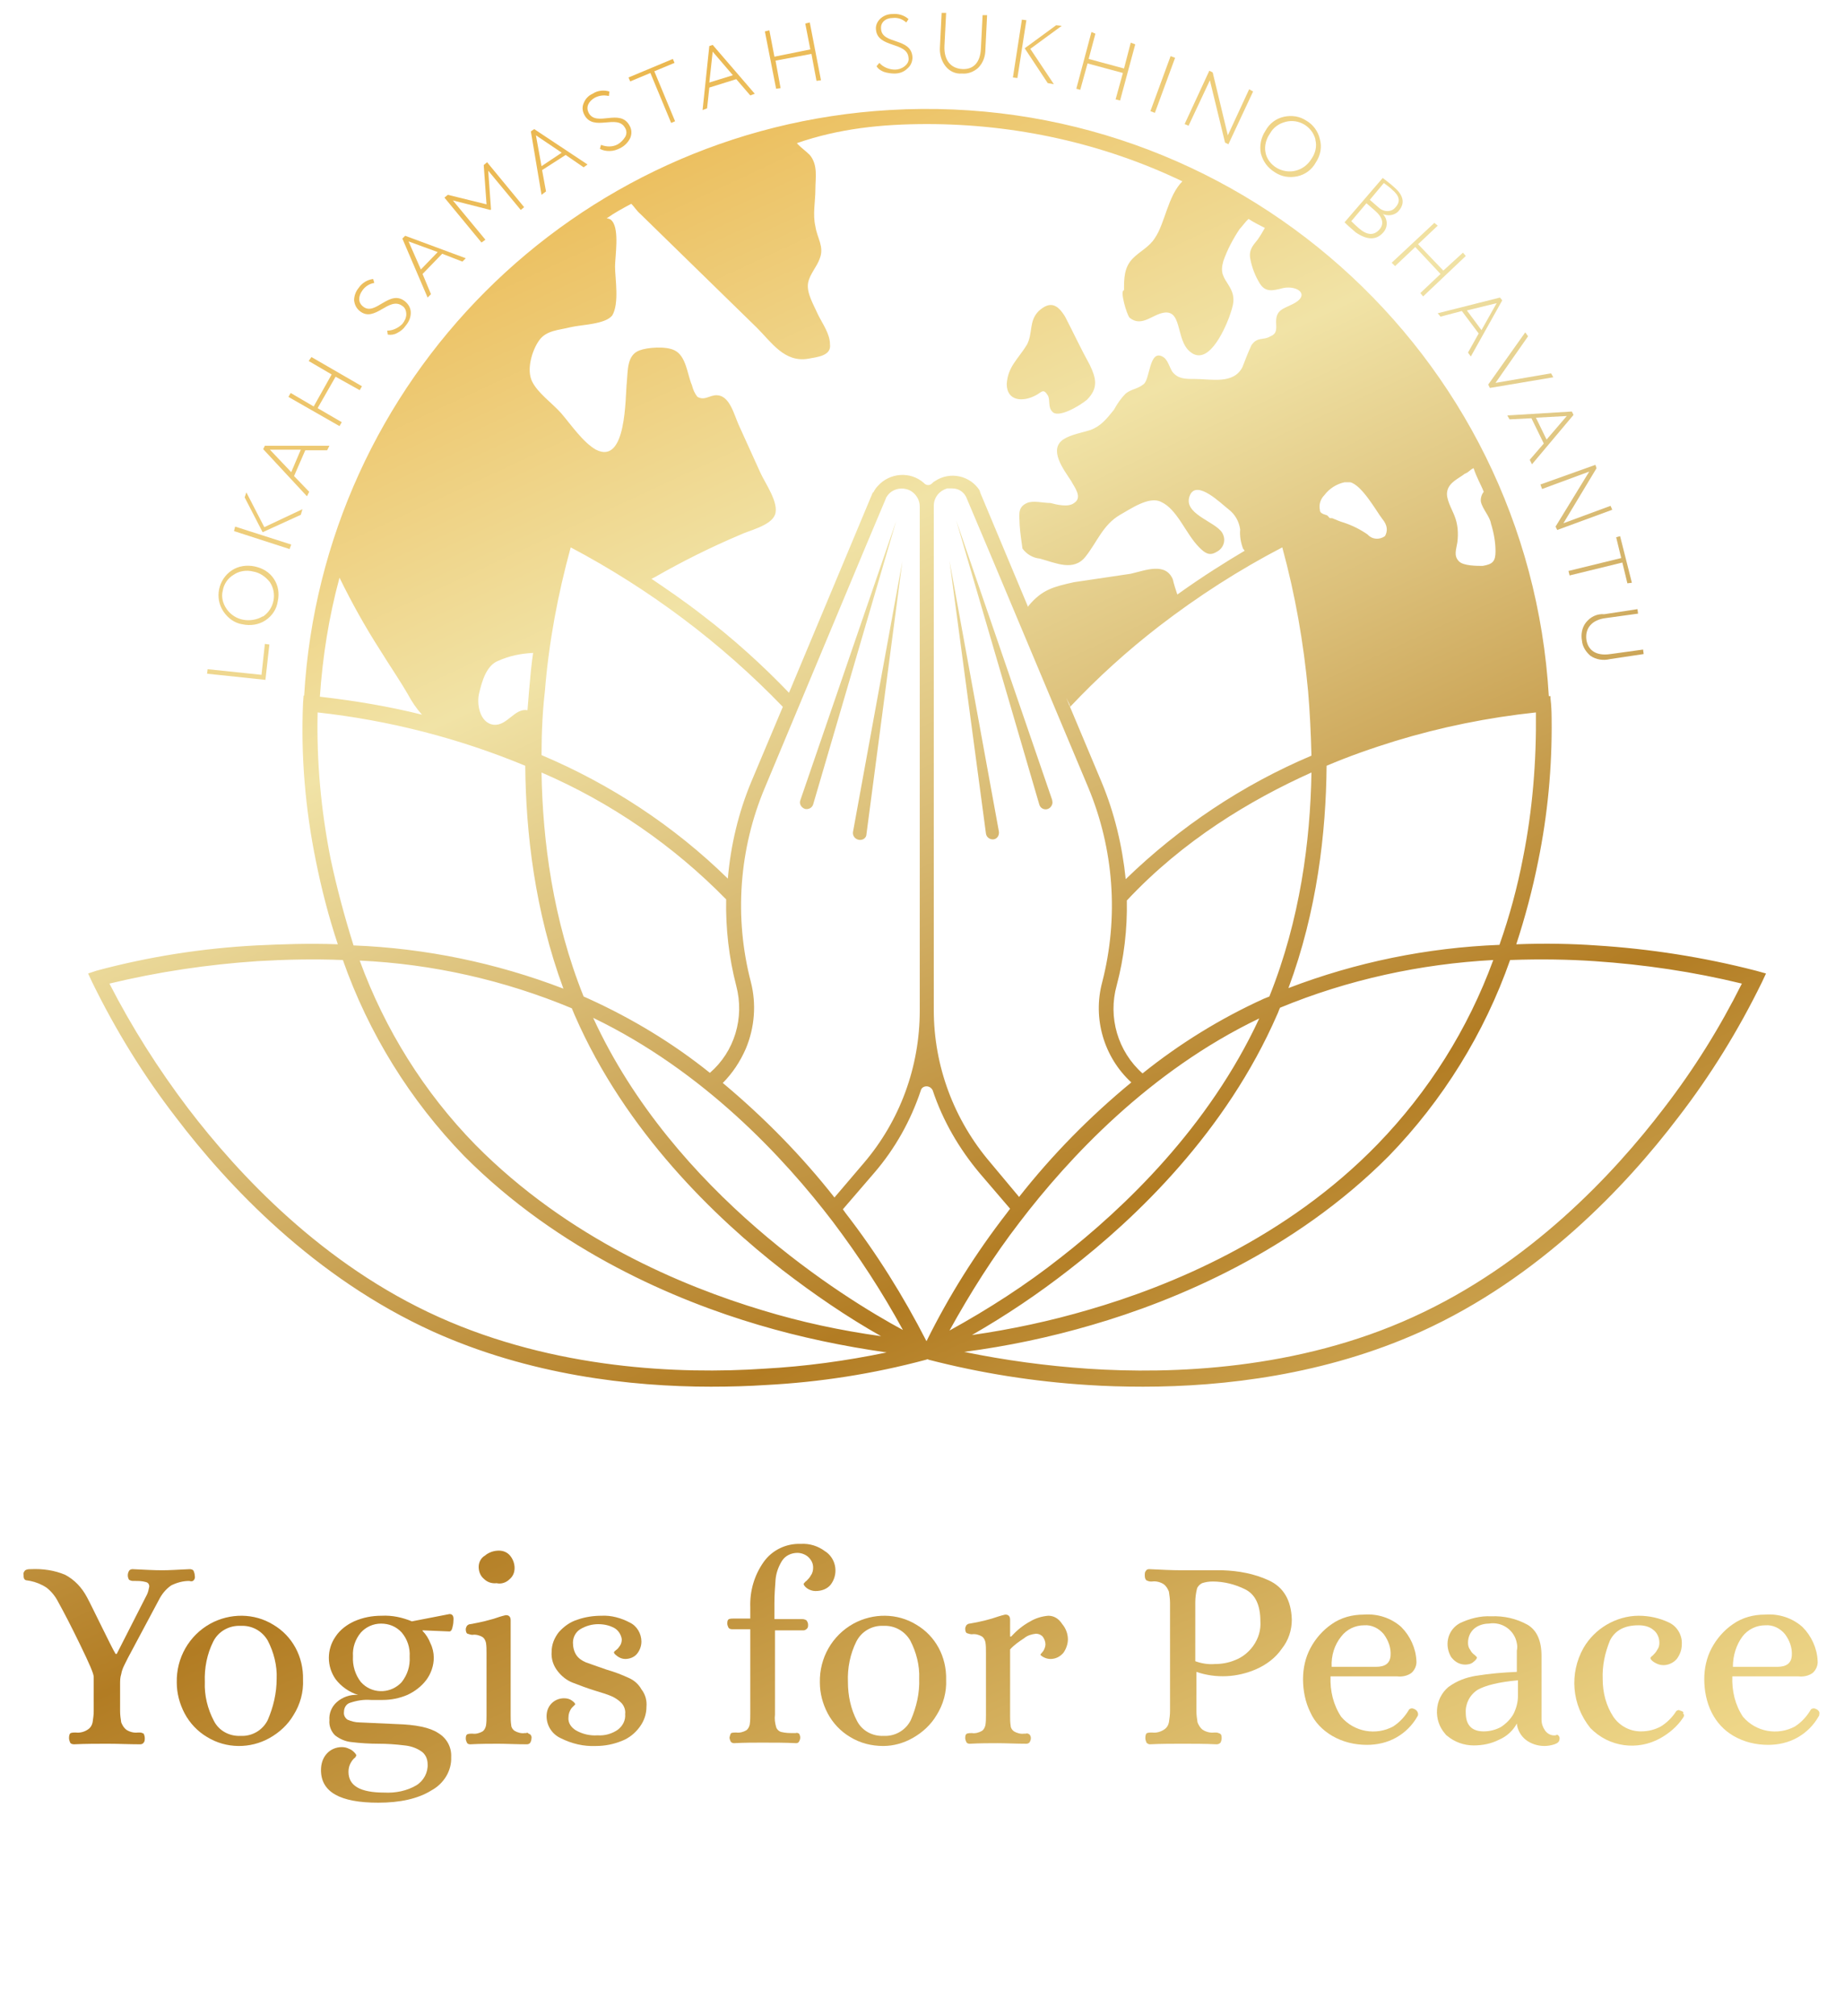 <?xml version="1.0" encoding="UTF-8"?> <!-- Generator: Adobe Illustrator 24.0.3, SVG Export Plug-In . SVG Version: 6.00 Build 0) --> <svg xmlns="http://www.w3.org/2000/svg" xmlns:xlink="http://www.w3.org/1999/xlink" id="Слой_1" x="0px" y="0px" viewBox="0 0 328.6 359.1" style="enable-background:new 0 0 328.6 359.1;" xml:space="preserve"> <style type="text/css"> .st0{fill:url(#SVGID_1_);} .st1{fill:url(#SVGID_2_);} .st2{fill:url(#SVGID_3_);} .st3{fill:url(#SVGID_4_);} .st4{fill:url(#SVGID_5_);} .st5{fill:url(#SVGID_6_);} .st6{fill:url(#SVGID_7_);} .st7{fill:url(#SVGID_8_);} .st8{fill:url(#SVGID_9_);} .st9{fill:url(#SVGID_10_);} .st10{fill:url(#SVGID_11_);} .st11{fill:url(#SVGID_12_);} .st12{fill:url(#SVGID_13_);} .st13{fill:url(#SVGID_14_);} .st14{fill:url(#SVGID_15_);} .st15{fill:url(#SVGID_16_);} .st16{fill:url(#SVGID_17_);} .st17{fill:url(#SVGID_18_);} .st18{fill:url(#SVGID_19_);} .st19{fill:url(#SVGID_20_);} .st20{fill:url(#SVGID_21_);} .st21{fill:url(#SVGID_22_);} .st22{fill:url(#SVGID_23_);} .st23{fill:url(#SVGID_24_);} .st24{fill:url(#SVGID_25_);} .st25{fill:url(#SVGID_26_);} .st26{fill:url(#SVGID_27_);} .st27{fill:url(#SVGID_28_);} .st28{fill:url(#SVGID_29_);} .st29{fill:url(#SVGID_30_);} .st30{fill:url(#SVGID_31_);} .st31{fill:url(#SVGID_32_);} .st32{fill:url(#SVGID_33_);} .st33{fill:url(#SVGID_34_);} .st34{fill:url(#SVGID_35_);} .st35{fill:url(#SVGID_36_);} .st36{fill:url(#SVGID_37_);} .st37{fill:url(#SVGID_38_);} .st38{fill:url(#SVGID_39_);} .st39{fill:url(#SVGID_40_);} .st40{fill:url(#SVGID_41_);} .st41{fill:url(#SVGID_42_);} .st42{fill:url(#SVGID_43_);} .st43{fill:url(#SVGID_44_);} .st44{fill:url(#SVGID_45_);} .st45{fill:url(#SVGID_46_);} .st46{fill:url(#SVGID_47_);} .st47{fill:url(#SVGID_48_);} .st48{fill:url(#SVGID_49_);} .st49{fill:url(#SVGID_50_);} .st50{fill:url(#SVGID_51_);} .st51{fill:url(#SVGID_52_);} .st52{fill:url(#SVGID_53_);} .st53{fill:url(#SVGID_54_);} .st54{fill:url(#SVGID_55_);} .st55{fill:url(#SVGID_56_);} .st56{fill:url(#SVGID_57_);} .st57{fill:url(#SVGID_58_);} .st58{fill:url(#SVGID_59_);} </style> <title>yogis-for-peace-big-gold</title> <g> <linearGradient id="SVGID_1_" gradientUnits="userSpaceOnUse" x1="-87.146" y1="303.932" x2="100.09" y2="-98.422" gradientTransform="matrix(1 0 0 -1 0 361.053)"> <stop offset="1.000000e-02" style="stop-color:#EAB245"></stop> <stop offset="0.27" style="stop-color:#F1E3A6"></stop> <stop offset="0.39" style="stop-color:#DCC07A"></stop> <stop offset="0.6" style="stop-color:#B27C23"></stop> <stop offset="0.86" style="stop-color:#E8CE7F"></stop> <stop offset="0.89" style="stop-color:#EED688"></stop> <stop offset="1" style="stop-color:#F6E8AA"></stop> </linearGradient> <path class="st0" d="M34.5,281.5c0.2-0.2,0.3-0.5,0.2-0.9c0-0.3-0.1-0.5-0.2-0.8c-0.1-0.2-0.4-0.3-0.7-0.3 c-2.1,0.1-3.7,0.2-4.9,0.2c-1.4,0-3.2-0.1-5.3-0.2c-0.2,0-0.5,0.1-0.6,0.3c-0.3,0.5-0.3,1.1,0,1.6c0.2,0.1,0.4,0.2,0.7,0.2H24 c0.7,0,1.3,0,2,0.2c0.4,0.1,0.6,0.4,0.6,0.8c-0.1,0.5-0.2,1-0.4,1.4l-5.4,10.6h-0.2c-0.5-0.8-1.4-2.7-2.8-5.5c-1-2-1.7-3.5-2.3-4.6 c-0.9-1.7-2.2-3.1-3.9-4c-1.9-0.8-4-1.1-6.1-1c-0.3,0-0.7,0-1,0.2c-0.2,0.2-0.4,0.5-0.3,0.8c0,0.2,0,0.5,0.1,0.7 c0.1,0.2,0.3,0.3,0.5,0.3l0.6,0.1c1,0.2,2,0.6,2.9,1.2c0.9,0.7,1.6,1.6,2.1,2.6c1,1.8,2.3,4.3,3.9,7.6c1.6,3.3,2.4,5.1,2.4,5.7v6.1 c0,0.7-0.1,1.3-0.2,2c-0.1,0.5-0.4,1-0.9,1.3c-0.6,0.4-1.4,0.6-2.1,0.5c-0.3,0-0.6,0-0.9,0.1c-0.2,0.1-0.3,0.4-0.3,0.9 c0,0.3,0.1,0.5,0.2,0.8c0.1,0.2,0.4,0.3,0.7,0.3c2.1-0.1,4.1-0.1,6-0.1c1.9,0,3.8,0.1,5.8,0.1c0.2,0,0.5-0.1,0.6-0.3 c0.2-0.2,0.2-0.5,0.2-0.8c0-0.3-0.1-0.6-0.2-0.8c-0.2-0.1-0.4-0.2-0.7-0.2h-0.3c-0.7,0.1-1.5-0.1-2.1-0.5c-0.4-0.3-0.7-0.8-0.9-1.3 c-0.1-0.7-0.2-1.3-0.2-2V300c0-0.6,0-1.2,0.2-1.8c0.1-0.6,0.3-1.1,0.6-1.7c0.3-0.6,0.5-1,0.6-1.2l5.5-10.3c0.5-1,1.2-1.9,2.2-2.6 c1-0.5,2.1-0.8,3.2-0.8C34.1,281.7,34.3,281.7,34.5,281.5z"></path> <linearGradient id="SVGID_2_" gradientUnits="userSpaceOnUse" x1="-72.985" y1="310.531" x2="114.251" y2="-91.833" gradientTransform="matrix(1 0 0 -1 0 361.053)"> <stop offset="1.000000e-02" style="stop-color:#EAB245"></stop> <stop offset="0.27" style="stop-color:#F1E3A6"></stop> <stop offset="0.39" style="stop-color:#DCC07A"></stop> <stop offset="0.6" style="stop-color:#B27C23"></stop> <stop offset="0.86" style="stop-color:#E8CE7F"></stop> <stop offset="0.89" style="stop-color:#EED688"></stop> <stop offset="1" style="stop-color:#F6E8AA"></stop> </linearGradient> <path class="st1" d="M48.7,289.4c-3.4-2.1-7.7-2.1-11.2-0.2c-3.8,2.1-6.1,6.1-6,10.5c0,1.9,0.5,3.8,1.4,5.5c0.9,1.7,2.3,3.2,4,4.2 c3.4,2.1,7.7,2.1,11.1,0.2c1.8-1,3.3-2.4,4.3-4.1c1.2-1.9,1.8-4.1,1.7-6.3C54.1,295.1,52.1,291.4,48.7,289.4L48.7,289.4z M47.7,306.4c-0.9,1.8-2.8,2.9-4.8,2.8c-2,0.1-3.9-0.9-4.8-2.7c-1.1-2.1-1.7-4.5-1.6-6.9c-0.1-2.5,0.4-5,1.5-7.2 c0.9-1.8,2.8-2.9,4.9-2.8c2-0.1,3.8,0.9,4.8,2.6c1.1,2.1,1.7,4.5,1.6,6.8C49.3,301.6,48.7,304.1,47.7,306.4L47.7,306.4z"></path> <linearGradient id="SVGID_3_" gradientUnits="userSpaceOnUse" x1="-52.51" y1="320.049" x2="134.726" y2="-82.305" gradientTransform="matrix(1 0 0 -1 0 361.053)"> <stop offset="1.000000e-02" style="stop-color:#EAB245"></stop> <stop offset="0.27" style="stop-color:#F1E3A6"></stop> <stop offset="0.39" style="stop-color:#DCC07A"></stop> <stop offset="0.6" style="stop-color:#B27C23"></stop> <stop offset="0.86" style="stop-color:#E8CE7F"></stop> <stop offset="0.89" style="stop-color:#EED688"></stop> <stop offset="1" style="stop-color:#F6E8AA"></stop> </linearGradient> <path class="st2" d="M80.1,287.5L80.1,287.5l-6.7,1.3c-1.7-0.7-3.5-1.1-5.4-1c-1.7,0-3.3,0.3-4.9,1c-1.3,0.6-2.5,1.5-3.3,2.7 c-1.6,2.3-1.6,5.3,0,7.6c1,1.3,2.4,2.3,4,2.8c-1.4-0.1-2.8,0.4-3.8,1.3c-0.9,0.8-1.4,2-1.3,3.2c-0.1,1,0.3,2,1,2.7 c0.9,0.7,1.9,1.1,2.9,1.2c1.6,0.2,3.3,0.3,4.9,0.3c1.5,0,3,0.1,4.6,0.3c1,0.1,2,0.4,2.9,1c0.8,0.5,1.2,1.4,1.2,2.3 c0.1,1.5-0.7,3-2,3.8c-1.7,1-3.7,1.4-5.7,1.3c-4.3,0-6.4-1.2-6.4-3.7c0-0.5,0.1-1,0.3-1.4c0.2-0.4,0.4-0.7,0.7-1 c0.2-0.1,0.3-0.3,0.4-0.5c0-0.1-0.1-0.3-0.4-0.6c-0.3-0.3-0.6-0.5-0.9-0.6c-0.4-0.2-0.8-0.3-1.3-0.3c-1,0-2,0.4-2.7,1.2 c-0.7,0.8-1,1.8-1,2.9c0,3.9,3.4,5.8,10.2,5.8c3.9,0,7.1-0.7,9.5-2.2c2.2-1.2,3.6-3.5,3.5-5.9c0.1-1.8-0.8-3.4-2.3-4.3 c-1.5-1-4-1.5-7.4-1.6l-6.6-0.3c-0.8,0-1.5-0.2-2.2-0.5c-0.4-0.3-0.7-0.8-0.6-1.4c0-0.7,0.4-1.4,1.1-1.6c1.2-0.4,2.4-0.6,3.7-0.5 h2.1c1.5,0,3-0.3,4.4-0.9c1.3-0.6,2.5-1.5,3.4-2.7c0.8-1.1,1.3-2.5,1.3-3.9c0-0.9-0.2-1.8-0.6-2.6c-0.3-0.8-0.8-1.6-1.4-2.2v-0.1 l4.8,0.2c0.2,0,0.4-0.2,0.5-0.6c0.1-0.4,0.2-0.8,0.2-1.3C80.9,287.8,80.6,287.5,80.1,287.5z M71.6,299.6c-1.8,2-4.9,2.2-6.9,0.4 c-0.1-0.1-0.2-0.2-0.4-0.4c-1-1.3-1.5-2.9-1.4-4.6c-0.1-1.5,0.4-3,1.4-4.2c0.9-1,2.2-1.6,3.6-1.6c1.4,0,2.7,0.5,3.7,1.6 c1,1.2,1.5,2.7,1.4,4.3C73.1,296.8,72.6,298.3,71.6,299.6z"></path> <linearGradient id="SVGID_4_" gradientUnits="userSpaceOnUse" x1="-36.558" y1="327.483" x2="150.688" y2="-74.88" gradientTransform="matrix(1 0 0 -1 0 361.053)"> <stop offset="1.000000e-02" style="stop-color:#EAB245"></stop> <stop offset="0.27" style="stop-color:#F1E3A6"></stop> <stop offset="0.39" style="stop-color:#DCC07A"></stop> <stop offset="0.6" style="stop-color:#B27C23"></stop> <stop offset="0.86" style="stop-color:#E8CE7F"></stop> <stop offset="0.89" style="stop-color:#EED688"></stop> <stop offset="1" style="stop-color:#F6E8AA"></stop> </linearGradient> <path class="st3" d="M93.8,308.7h-0.3c-0.6,0.1-1.3-0.1-1.8-0.4c-0.3-0.2-0.6-0.6-0.6-1c-0.1-0.6-0.1-1.2-0.1-1.8v-16.9 c0-0.6-0.3-0.9-0.8-0.9h-0.1c-0.4,0.1-0.8,0.2-1.1,0.3c-1.7,0.6-3.5,1-5.2,1.3c-0.2,0-0.4,0.1-0.6,0.3c-0.1,0.2-0.2,0.4-0.2,0.6 c0,0.4,0.1,0.7,0.3,0.8c0.3,0.1,0.6,0.2,0.9,0.2c0.6-0.1,1.3,0.1,1.8,0.4c0.3,0.2,0.5,0.6,0.6,1c0.1,0.6,0.1,1.2,0.1,1.9v11.1 c0,0.6,0,1.2-0.1,1.8c-0.1,0.4-0.3,0.8-0.6,1c-0.5,0.3-1.2,0.5-1.8,0.4c-0.3,0-0.6,0-0.9,0.1c-0.2,0.1-0.3,0.3-0.3,0.8 c0,0.2,0.1,0.5,0.2,0.7c0.1,0.2,0.3,0.3,0.6,0.3c1.9-0.1,3.6-0.1,5-0.1s3.2,0.1,5.1,0.1c0.2,0,0.5-0.1,0.6-0.3 c0.1-0.2,0.2-0.4,0.2-0.7c0.1-0.4-0.1-0.8-0.5-0.9C94,308.6,93.9,308.6,93.8,308.7L93.8,308.7z"></path> <linearGradient id="SVGID_5_" gradientUnits="userSpaceOnUse" x1="-27.724" y1="331.591" x2="159.512" y2="-70.773" gradientTransform="matrix(1 0 0 -1 0 361.053)"> <stop offset="1.000000e-02" style="stop-color:#EAB245"></stop> <stop offset="0.27" style="stop-color:#F1E3A6"></stop> <stop offset="0.39" style="stop-color:#DCC07A"></stop> <stop offset="0.6" style="stop-color:#B27C23"></stop> <stop offset="0.86" style="stop-color:#E8CE7F"></stop> <stop offset="0.89" style="stop-color:#EED688"></stop> <stop offset="1" style="stop-color:#F6E8AA"></stop> </linearGradient> <path class="st4" d="M90.8,281.3c0.6-0.5,0.9-1.2,0.9-2c0-0.8-0.3-1.6-0.8-2.2c-0.5-0.6-1.2-0.9-2-0.9c-0.9,0-1.8,0.3-2.5,0.9 c-0.7,0.4-1.1,1.2-1.1,2c0,0.8,0.3,1.6,0.9,2.1c0.6,0.6,1.4,0.9,2.3,0.8C89.3,282.2,90.2,281.9,90.8,281.3z"></path> <linearGradient id="SVGID_6_" gradientUnits="userSpaceOnUse" x1="-21.061" y1="334.693" x2="166.175" y2="-67.671" gradientTransform="matrix(1 0 0 -1 0 361.053)"> <stop offset="1.000000e-02" style="stop-color:#EAB245"></stop> <stop offset="0.27" style="stop-color:#F1E3A6"></stop> <stop offset="0.39" style="stop-color:#DCC07A"></stop> <stop offset="0.6" style="stop-color:#B27C23"></stop> <stop offset="0.86" style="stop-color:#E8CE7F"></stop> <stop offset="0.89" style="stop-color:#EED688"></stop> <stop offset="1" style="stop-color:#F6E8AA"></stop> </linearGradient> <path class="st5" d="M112.1,298.9c-1.3-0.6-2.6-1.1-4-1.5c-1.7-0.6-2.9-1-3.7-1.3c-0.7-0.3-1.3-0.7-1.7-1.3 c-0.4-0.6-0.6-1.4-0.6-2.2c0-1,0.5-1.9,1.3-2.4c1-0.6,2.1-0.9,3.2-0.9c1,0,2,0.2,2.9,0.7c0.7,0.4,1.2,1.2,1.3,2 c0,0.4-0.1,0.8-0.3,1.1c-0.2,0.3-0.4,0.6-0.7,0.8c-0.1,0.1-0.3,0.2-0.4,0.4c0,0.2,0.2,0.4,0.6,0.7c0.4,0.3,0.9,0.5,1.4,0.5 c0.8,0,1.6-0.3,2.1-0.9c0.5-0.6,0.8-1.4,0.8-2.2c0-1.4-0.8-2.8-2.1-3.4c-1.5-0.8-3.3-1.3-5-1.2c-1.4,0-2.9,0.2-4.3,0.7 c-1.3,0.4-2.4,1.2-3.3,2.2c-0.8,1-1.3,2.2-1.3,3.5c-0.1,1.3,0.3,2.5,1.1,3.5c0.7,0.9,1.6,1.6,2.6,2c1.3,0.5,2.6,1,3.9,1.4 c1.3,0.4,2.3,0.7,3,1c0.7,0.3,1.3,0.7,1.8,1.2c0.5,0.5,0.8,1.3,0.7,2c0.1,1.1-0.4,2.1-1.3,2.8c-1,0.7-2.3,1.1-3.6,1 c-1.3,0.1-2.7-0.2-3.9-0.9c-0.8-0.5-1.4-1.3-1.3-2.3c0-0.6,0.2-1.2,0.6-1.7c0.2-0.2,0.4-0.4,0.6-0.6c0-0.2-0.2-0.4-0.6-0.7 c-0.4-0.3-0.9-0.4-1.4-0.4c-0.8,0-1.6,0.3-2.2,0.9c-0.6,0.6-0.9,1.4-0.9,2.3c0,1.7,1,3.2,2.5,3.9c2,1,4.1,1.5,6.3,1.4 c1.6,0,3.1-0.3,4.6-0.9c1.3-0.5,2.4-1.4,3.2-2.5c0.8-1.1,1.2-2.3,1.2-3.6c0.1-1.1-0.2-2.2-0.9-3.1C113.8,300,113,299.3,112.1,298.9 z"></path> <linearGradient id="SVGID_7_" gradientUnits="userSpaceOnUse" x1="8.397" y1="348.404" x2="195.643" y2="-53.96" gradientTransform="matrix(1 0 0 -1 0 361.053)"> <stop offset="1.000000e-02" style="stop-color:#EAB245"></stop> <stop offset="0.27" style="stop-color:#F1E3A6"></stop> <stop offset="0.39" style="stop-color:#DCC07A"></stop> <stop offset="0.6" style="stop-color:#B27C23"></stop> <stop offset="0.86" style="stop-color:#E8CE7F"></stop> <stop offset="0.89" style="stop-color:#EED688"></stop> <stop offset="1" style="stop-color:#F6E8AA"></stop> </linearGradient> <path class="st6" d="M148,282.3c1.4-1.8,1.1-4.4-0.7-5.8c-0.1-0.1-0.2-0.1-0.3-0.2c-1.2-0.9-2.7-1.4-4.3-1.3 c-2.6-0.1-5.1,1.1-6.6,3.2c-1.7,2.4-2.5,5.2-2.4,8.1v2h-2.9c-0.3,0-0.6,0-0.9,0.1c-0.2,0.1-0.3,0.3-0.3,0.8c0,0.2,0.1,0.5,0.2,0.7 c0.1,0.2,0.4,0.3,0.6,0.3h3.3v15.1c0,0.6,0,1.2-0.1,1.9c-0.1,0.4-0.3,0.8-0.6,1c-0.5,0.3-1.2,0.5-1.8,0.4c-0.3,0-0.6,0-0.9,0.1 c-0.1,0.1-0.2,0.3-0.3,0.8c0,0.2,0.1,0.5,0.2,0.7c0.1,0.2,0.4,0.3,0.6,0.3c1.8-0.1,3.5-0.1,5-0.1c2.2,0,4.2,0,6.1,0.1 c0.2,0,0.4-0.1,0.5-0.3c0.1-0.2,0.2-0.4,0.2-0.7c0-0.3-0.1-0.5-0.2-0.7c-0.2-0.1-0.4-0.2-0.6-0.1h-0.3c-0.8,0-1.5,0-2.3-0.2 c-0.4-0.1-0.8-0.5-0.9-0.9c-0.2-0.7-0.3-1.4-0.2-2.2v-15h5.1c0.2,0,0.4-0.1,0.6-0.3c0.2-0.2,0.2-0.4,0.2-0.7c0-0.3-0.1-0.5-0.3-0.8 c-0.2-0.1-0.4-0.2-0.7-0.2h-5v-2.9c0-1.4,0.1-2.7,0.2-4.1c0.1-1.2,0.5-2.3,1.1-3.3c0.6-1,1.7-1.5,2.8-1.5c0.7,0,1.5,0.3,2,0.8 c0.5,0.5,0.8,1.1,0.8,1.8c0,0.5-0.1,1-0.4,1.4c-0.2,0.4-0.5,0.7-0.8,1c-0.2,0.1-0.3,0.3-0.5,0.5c0,0.2,0.2,0.5,0.6,0.8 c0.4,0.3,1,0.5,1.5,0.5C146.5,283.4,147.4,283,148,282.3z"></path> <linearGradient id="SVGID_8_" gradientUnits="userSpaceOnUse" x1="21.217" y1="354.364" x2="208.453" y2="-47.999" gradientTransform="matrix(1 0 0 -1 0 361.053)"> <stop offset="1.000000e-02" style="stop-color:#EAB245"></stop> <stop offset="0.27" style="stop-color:#F1E3A6"></stop> <stop offset="0.39" style="stop-color:#DCC07A"></stop> <stop offset="0.6" style="stop-color:#B27C23"></stop> <stop offset="0.86" style="stop-color:#E8CE7F"></stop> <stop offset="0.89" style="stop-color:#EED688"></stop> <stop offset="1" style="stop-color:#F6E8AA"></stop> </linearGradient> <path class="st7" d="M163.3,289.4c-3.4-2.1-7.7-2.1-11.2-0.2c-3.8,2.1-6.1,6.1-6,10.5c0,1.9,0.5,3.8,1.4,5.5c0.9,1.7,2.3,3.2,4,4.2 c1.8,1.1,3.8,1.6,5.9,1.6c1.8,0,3.6-0.5,5.2-1.4c1.8-1,3.3-2.4,4.3-4.1c1.2-1.9,1.8-4.1,1.7-6.3 C168.7,295.1,166.7,291.4,163.3,289.4L163.3,289.4z M162.3,306.4c-0.9,1.8-2.8,2.9-4.8,2.8c-2,0.1-3.9-0.9-4.8-2.7 c-1.1-2.1-1.6-4.5-1.6-6.9c-0.1-2.5,0.4-5,1.5-7.2c0.9-1.8,2.8-2.9,4.8-2.8c2-0.1,3.8,0.9,4.8,2.6c1.1,2.1,1.7,4.5,1.6,6.8 C163.9,301.6,163.3,304.1,162.3,306.4L162.3,306.4z"></path> <linearGradient id="SVGID_9_" gradientUnits="userSpaceOnUse" x1="40.354" y1="363.274" x2="227.59" y2="-39.09" gradientTransform="matrix(1 0 0 -1 0 361.053)"> <stop offset="1.000000e-02" style="stop-color:#EAB245"></stop> <stop offset="0.27" style="stop-color:#F1E3A6"></stop> <stop offset="0.39" style="stop-color:#DCC07A"></stop> <stop offset="0.6" style="stop-color:#B27C23"></stop> <stop offset="0.86" style="stop-color:#E8CE7F"></stop> <stop offset="0.89" style="stop-color:#EED688"></stop> <stop offset="1" style="stop-color:#F6E8AA"></stop> </linearGradient> <path class="st8" d="M186.8,287.8c-1.1,0.1-2.2,0.4-3.2,1c-1.3,0.7-2.4,1.6-3.4,2.7H180v-3c0-0.6-0.3-0.9-0.8-0.9h-0.1 c-0.4,0.1-0.8,0.2-1.1,0.3c-1.7,0.6-3.4,1-5.2,1.3c-0.2,0-0.4,0.1-0.6,0.3c-0.1,0.2-0.2,0.4-0.2,0.6c0,0.4,0.1,0.7,0.3,0.8 c0.3,0.1,0.6,0.2,0.9,0.2c0.6-0.1,1.3,0.1,1.8,0.4c0.3,0.2,0.5,0.6,0.6,1c0.1,0.6,0.1,1.2,0.1,1.9v11.1c0,0.6,0,1.2-0.1,1.8 c-0.1,0.4-0.3,0.8-0.6,1c-0.5,0.3-1.2,0.5-1.8,0.4c-0.3,0-0.6,0-0.9,0.1c-0.2,0.1-0.3,0.3-0.3,0.8c0,0.2,0.1,0.5,0.2,0.7 c0.1,0.2,0.3,0.3,0.6,0.3c1.9-0.1,3.6-0.1,5-0.1s3.2,0.1,5.1,0.1c0.2,0,0.5-0.1,0.6-0.3c0.1-0.2,0.2-0.4,0.2-0.7 c0-0.3-0.1-0.5-0.3-0.7c-0.2-0.1-0.4-0.2-0.6-0.1h-0.3c-0.6,0.1-1.3-0.1-1.8-0.4c-0.3-0.2-0.6-0.6-0.6-1c-0.1-0.6-0.1-1.2-0.1-1.8 v-11.8c0.7-0.8,1.6-1.4,2.5-2c0.6-0.5,1.3-0.7,2.1-0.8c0.5,0,0.9,0.2,1.2,0.5c0.3,0.4,0.5,0.9,0.5,1.4c0,0.4-0.2,0.9-0.4,1.2 c-0.2,0.2-0.3,0.4-0.5,0.6c0,0.1,0.2,0.3,0.6,0.5c0.4,0.2,0.8,0.3,1.2,0.3c0.9,0,1.7-0.4,2.3-1.1c0.5-0.7,0.8-1.6,0.8-2.4 c0-1-0.4-2-1-2.7C188.6,288.2,187.7,287.8,186.8,287.8z"></path> <linearGradient id="SVGID_10_" gradientUnits="userSpaceOnUse" x1="70.701" y1="377.391" x2="257.947" y2="-24.973" gradientTransform="matrix(1 0 0 -1 0 361.053)"> <stop offset="1.000000e-02" style="stop-color:#EAB245"></stop> <stop offset="0.27" style="stop-color:#F1E3A6"></stop> <stop offset="0.39" style="stop-color:#DCC07A"></stop> <stop offset="0.6" style="stop-color:#B27C23"></stop> <stop offset="0.86" style="stop-color:#E8CE7F"></stop> <stop offset="0.89" style="stop-color:#EED688"></stop> <stop offset="1" style="stop-color:#F6E8AA"></stop> </linearGradient> <path class="st9" d="M226.1,281.5c-2.6-1.2-5.4-1.7-8.2-1.8h-7.3c-1.8,0-3.7-0.1-5.8-0.2c-0.3,0-0.5,0.1-0.6,0.3 c-0.2,0.2-0.2,0.5-0.2,0.8c0,0.5,0.1,0.7,0.3,0.9c0.2,0.1,0.5,0.2,0.7,0.2h0.3c0.7-0.1,1.5,0.1,2.1,0.5c0.4,0.3,0.7,0.8,0.9,1.3 c0.1,0.7,0.2,1.3,0.2,2v19.3c0,0.7-0.1,1.3-0.2,2c-0.1,0.5-0.4,1-0.9,1.3c-0.6,0.4-1.4,0.6-2.1,0.5c-0.3,0-0.6,0-0.9,0.1 c-0.2,0.1-0.3,0.4-0.3,0.9c0,0.3,0.1,0.5,0.2,0.8c0.2,0.2,0.4,0.3,0.6,0.3c2.1-0.1,4-0.1,5.8-0.1c2,0,4,0,6.1,0.1 c0.3,0,0.5-0.1,0.7-0.3c0.1-0.2,0.2-0.5,0.2-0.8c0-0.5-0.1-0.7-0.3-0.8c-0.2-0.1-0.5-0.2-0.7-0.2h-0.3c-0.7,0.1-1.5-0.1-2.1-0.5 c-0.4-0.3-0.7-0.8-0.9-1.3c-0.1-0.7-0.2-1.3-0.2-2v-7c3.5,1.2,7.3,1,10.7-0.5c1.8-0.8,3.4-2,4.5-3.6c1.2-1.5,1.8-3.3,1.8-5.2 C230.1,285,228.7,282.7,226.1,281.5z M223.3,293.2c-0.8,1.1-1.9,2-3.2,2.5c-1.2,0.5-2.4,0.7-3.6,0.7c-1.2,0.1-2.4-0.1-3.5-0.5 v-10.5c0-0.8,0.1-1.6,0.3-2.4c0.1-0.4,0.5-0.8,0.9-1c0.6-0.2,1.2-0.3,1.9-0.3c2,0,4,0.5,5.8,1.4c1.8,0.9,2.7,2.8,2.7,5.7 C224.7,290.3,224.3,291.8,223.3,293.2L223.3,293.2z"></path> <linearGradient id="SVGID_11_" gradientUnits="userSpaceOnUse" x1="91.386" y1="387.022" x2="278.632" y2="-15.342" gradientTransform="matrix(1 0 0 -1 0 361.053)"> <stop offset="1.000000e-02" style="stop-color:#EAB245"></stop> <stop offset="0.27" style="stop-color:#F1E3A6"></stop> <stop offset="0.39" style="stop-color:#DCC07A"></stop> <stop offset="0.6" style="stop-color:#B27C23"></stop> <stop offset="0.86" style="stop-color:#E8CE7F"></stop> <stop offset="0.89" style="stop-color:#EED688"></stop> <stop offset="1" style="stop-color:#F6E8AA"></stop> </linearGradient> <path class="st10" d="M252.2,304.5c-0.2-0.1-0.4-0.2-0.6-0.2c-0.2,0-0.4,0.1-0.5,0.2c-0.7,1.2-1.6,2.2-2.8,3c-3.1,1.7-7,1-9.3-1.7 c-1.4-2.1-2-4.6-1.9-7.2H249c0.9,0.1,1.8-0.1,2.5-0.6c0.6-0.5,1-1.4,0.9-2.2c-0.1-2.2-1.1-4.4-2.7-6c-1.8-1.6-4.2-2.4-6.7-2.2 c-2,0-4,0.5-5.7,1.7c-1.6,1.1-2.9,2.6-3.8,4.3c-0.9,1.7-1.3,3.6-1.3,5.5c0,2,0.4,4.1,1.3,5.9c0.8,1.8,2.2,3.2,3.9,4.2 c1.9,1.1,4,1.6,6.2,1.6c1.8,0,3.6-0.4,5.2-1.3c1.6-0.9,2.9-2.2,3.8-3.8c0.1-0.1,0.1-0.3,0.1-0.4C252.7,305,252.5,304.7,252.2,304.5 z M239,291.5c1-1.3,2.5-2,4.1-2c1.3-0.1,2.6,0.5,3.5,1.6c0.8,1.1,1.3,2.4,1.2,3.8c-0.1,1.4-1,2-2.6,2h-7.9 C237.2,294.9,237.8,293,239,291.5z"></path> <linearGradient id="SVGID_12_" gradientUnits="userSpaceOnUse" x1="109.977" y1="395.672" x2="297.213" y2="-6.692" gradientTransform="matrix(1 0 0 -1 0 361.053)"> <stop offset="1.000000e-02" style="stop-color:#EAB245"></stop> <stop offset="0.27" style="stop-color:#F1E3A6"></stop> <stop offset="0.39" style="stop-color:#DCC07A"></stop> <stop offset="0.6" style="stop-color:#B27C23"></stop> <stop offset="0.86" style="stop-color:#E8CE7F"></stop> <stop offset="0.89" style="stop-color:#EED688"></stop> <stop offset="1" style="stop-color:#F6E8AA"></stop> </linearGradient> <path class="st11" d="M277.2,309.1c-0.8,0.1-1.5-0.3-1.9-0.9c-0.4-0.6-0.6-1.2-0.6-1.9v-11.3c0-2.7-0.8-4.6-2.5-5.6 c-2-1.1-4.2-1.6-6.5-1.5c-1.9-0.1-3.8,0.4-5.5,1.2c-2.1,1.1-2.8,3.6-1.8,5.7c0.1,0.2,0.2,0.4,0.4,0.6c0.6,0.7,1.4,1.1,2.3,1.1 c0.5,0,1.1-0.1,1.5-0.5c0.4-0.3,0.6-0.6,0.6-0.8c-0.1-0.1-0.3-0.3-0.4-0.4c-0.3-0.2-0.6-0.5-0.8-0.9c-0.3-0.4-0.4-0.8-0.4-1.3 c0-1,0.4-1.9,1.1-2.5c0.7-0.6,1.7-0.9,2.6-0.9c2.4-0.4,4.6,1.2,5,3.5c0.1,0.4,0.1,0.9,0,1.3v3.8c-2.4,0.1-4.9,0.3-7.3,0.7 c-1.8,0.3-3.4,0.9-4.9,2c-2.5,2.1-2.7,5.9-0.6,8.3c0.1,0.1,0.2,0.3,0.4,0.4c1.3,1.1,3,1.7,4.7,1.7c1.6,0,3.1-0.3,4.5-1 c1.4-0.6,2.5-1.6,3.2-2.9c0.1,1.1,0.7,2.2,1.6,2.9c0.9,0.7,2.1,1.1,3.3,1.1c0.6,0,1.2-0.1,1.8-0.3c0.6-0.2,0.9-0.5,0.9-0.9 c0.1-0.3-0.1-0.7-0.4-0.8C277.5,309,277.4,309,277.2,309.1L277.2,309.1z M270.5,302.1c0,1.1-0.3,2.2-0.8,3.2 c-0.5,0.9-1.3,1.7-2.2,2.3c-0.9,0.5-2,0.8-3.1,0.8c-2.1,0-3.2-1.1-3.2-3.3c-0.1-1.6,0.7-3.2,2.1-4.1c1.4-0.8,3.8-1.4,7.2-1.7V302.1 z"></path> <linearGradient id="SVGID_13_" gradientUnits="userSpaceOnUse" x1="131.317" y1="405.599" x2="318.553" y2="3.236" gradientTransform="matrix(1 0 0 -1 0 361.053)"> <stop offset="1.000000e-02" style="stop-color:#EAB245"></stop> <stop offset="0.27" style="stop-color:#F1E3A6"></stop> <stop offset="0.39" style="stop-color:#DCC07A"></stop> <stop offset="0.6" style="stop-color:#B27C23"></stop> <stop offset="0.86" style="stop-color:#E8CE7F"></stop> <stop offset="0.89" style="stop-color:#EED688"></stop> <stop offset="1" style="stop-color:#F6E8AA"></stop> </linearGradient> <path class="st12" d="M299.7,304.8c-0.2-0.1-0.4-0.1-0.5-0.2c-0.2,0-0.4,0.1-0.5,0.2c-0.7,1.1-1.6,2-2.7,2.7 c-1.1,0.6-2.3,0.9-3.6,0.9c-2,0-3.8-1-4.9-2.6c-1.3-2-1.9-4.3-1.9-6.7c-0.1-2.4,0.4-4.7,1.3-6.9c0.9-1.8,2.6-2.7,5.1-2.7 c0.9,0,1.9,0.2,2.6,0.8c0.7,0.5,1.1,1.4,1.1,2.3c0,0.5-0.1,0.9-0.4,1.3c-0.2,0.4-0.5,0.7-0.8,1c-0.2,0.1-0.3,0.3-0.4,0.4 c0,0.2,0.2,0.5,0.7,0.8c0.5,0.3,1,0.5,1.6,0.5c0.9,0,1.8-0.4,2.4-1.1c0.6-0.8,0.9-1.7,0.9-2.6c0.1-1.6-0.8-3.2-2.3-3.9 c-1.7-0.8-3.5-1.2-5.4-1.2c-2,0-4,0.6-5.7,1.6c-1.7,1-3.1,2.4-4.1,4.1c-2.6,4.6-2.1,10.2,1.2,14.3c3.3,3.4,8.4,4.1,12.5,1.8 c1.6-0.9,3-2.1,4-3.6c0.1-0.1,0.1-0.2,0.2-0.4c0-0.2-0.1-0.3-0.2-0.5C300.1,305,299.9,304.9,299.7,304.8z"></path> <linearGradient id="SVGID_14_" gradientUnits="userSpaceOnUse" x1="150.212" y1="414.394" x2="337.448" y2="12.03" gradientTransform="matrix(1 0 0 -1 0 361.053)"> <stop offset="1.000000e-02" style="stop-color:#EAB245"></stop> <stop offset="0.27" style="stop-color:#F1E3A6"></stop> <stop offset="0.39" style="stop-color:#DCC07A"></stop> <stop offset="0.6" style="stop-color:#B27C23"></stop> <stop offset="0.86" style="stop-color:#E8CE7F"></stop> <stop offset="0.89" style="stop-color:#EED688"></stop> <stop offset="1" style="stop-color:#F6E8AA"></stop> </linearGradient> <path class="st13" d="M323.8,304.5c-0.2-0.1-0.4-0.2-0.6-0.2c-0.2,0-0.4,0.1-0.5,0.2c-0.7,1.2-1.6,2.2-2.8,3c-3.1,1.7-7,1-9.3-1.7 c-1.4-2.1-2-4.6-1.9-7.2h11.8c0.9,0.1,1.8-0.1,2.5-0.6c0.6-0.5,1-1.4,0.9-2.2c-0.1-2.2-1.1-4.4-2.7-6c-1.8-1.6-4.2-2.4-6.7-2.2 c-2,0-4,0.5-5.7,1.7c-1.6,1.1-2.9,2.6-3.8,4.3c-0.9,1.7-1.3,3.6-1.3,5.5c0,2,0.4,4.1,1.3,5.9c0.9,1.8,2.2,3.2,3.9,4.2 c1.9,1.1,4,1.6,6.2,1.6c1.8,0,3.6-0.4,5.2-1.3c1.6-0.9,2.9-2.2,3.8-3.8c0.1-0.1,0.1-0.3,0.1-0.4C324.3,305,324.1,304.7,323.8,304.5 z M310.5,291.5c1-1.3,2.5-2,4.1-2c1.3-0.1,2.6,0.5,3.5,1.6c0.8,1.1,1.3,2.4,1.2,3.8c-0.1,1.4-1,2-2.6,2h-7.9 C308.8,294.9,309.4,293,310.5,291.5z"></path> <linearGradient id="SVGID_15_" gradientUnits="userSpaceOnUse" x1="8.693" y1="316.213" x2="173.552" y2="-38.053" gradientTransform="matrix(1 0 0 -1 0 361.053)"> <stop offset="1.000000e-02" style="stop-color:#EAB245"></stop> <stop offset="0.27" style="stop-color:#F1E3A6"></stop> <stop offset="0.39" style="stop-color:#DCC07A"></stop> <stop offset="0.6" style="stop-color:#B27C23"></stop> <stop offset="0.86" style="stop-color:#E8CE7F"></stop> <stop offset="0.89" style="stop-color:#EED688"></stop> <stop offset="1" style="stop-color:#F6E8AA"></stop> </linearGradient> <polygon class="st14" points="48,114.8 47.2,114.7 46.6,120.2 37,119.2 36.9,120 47.3,121.1 "></polygon> <linearGradient id="SVGID_16_" gradientUnits="userSpaceOnUse" x1="14.513" y1="318.921" x2="179.371" y2="-35.345" gradientTransform="matrix(1 0 0 -1 0 361.053)"> <stop offset="1.000000e-02" style="stop-color:#EAB245"></stop> <stop offset="0.27" style="stop-color:#F1E3A6"></stop> <stop offset="0.39" style="stop-color:#DCC07A"></stop> <stop offset="0.6" style="stop-color:#B27C23"></stop> <stop offset="0.86" style="stop-color:#E8CE7F"></stop> <stop offset="0.89" style="stop-color:#EED688"></stop> <stop offset="1" style="stop-color:#F6E8AA"></stop> </linearGradient> <path class="st15" d="M43.2,111.2c1.4,0.3,2.9,0.1,4.1-0.7c1.2-0.8,2-2,2.2-3.4c0.3-1.4,0.1-2.8-0.7-4c-0.8-1.2-2-1.9-3.4-2.2 c-1.4-0.3-2.9-0.1-4.1,0.7c-2.4,1.6-3.1,4.9-1.5,7.3C40.6,110.1,41.8,111,43.2,111.2z M39.7,105.2c0.2-1.2,0.9-2.2,1.9-2.8 c1-0.7,2.3-0.9,3.5-0.6c1.2,0.2,2.2,0.9,3,1.9c1.3,2,0.8,4.7-1.2,6.1c0,0,0,0-0.1,0c-1,0.6-2.3,0.8-3.4,0.6c-1.2-0.2-2.3-0.9-3-1.9 C39.7,107.5,39.4,106.3,39.7,105.2L39.7,105.2z"></path> <linearGradient id="SVGID_17_" gradientUnits="userSpaceOnUse" x1="20.523" y1="321.728" x2="185.382" y2="-32.548" gradientTransform="matrix(1 0 0 -1 6.460461e-03 361.06)"> <stop offset="1.000000e-02" style="stop-color:#EAB245"></stop> <stop offset="0.27" style="stop-color:#F1E3A6"></stop> <stop offset="0.39" style="stop-color:#DCC07A"></stop> <stop offset="0.6" style="stop-color:#B27C23"></stop> <stop offset="0.86" style="stop-color:#E8CE7F"></stop> <stop offset="0.89" style="stop-color:#EED688"></stop> <stop offset="1" style="stop-color:#F6E8AA"></stop> </linearGradient> <polygon class="st16" points="41.7,94.6 41.9,93.8 51.9,97 51.6,97.8 "></polygon> <linearGradient id="SVGID_18_" gradientUnits="userSpaceOnUse" x1="24.473" y1="323.557" x2="189.331" y2="-30.709" gradientTransform="matrix(1 0 0 -1 0 361.053)"> <stop offset="1.000000e-02" style="stop-color:#EAB245"></stop> <stop offset="0.27" style="stop-color:#F1E3A6"></stop> <stop offset="0.39" style="stop-color:#DCC07A"></stop> <stop offset="0.6" style="stop-color:#B27C23"></stop> <stop offset="0.86" style="stop-color:#E8CE7F"></stop> <stop offset="0.89" style="stop-color:#EED688"></stop> <stop offset="1" style="stop-color:#F6E8AA"></stop> </linearGradient> <polygon class="st17" points="53.6,91.7 53.9,90.7 47.1,93.9 43.9,87.7 43.6,88.6 46.8,94.8 "></polygon> <linearGradient id="SVGID_19_" gradientUnits="userSpaceOnUse" x1="31.599" y1="326.88" x2="196.457" y2="-27.396" gradientTransform="matrix(1 0 0 -1 0 361.053)"> <stop offset="1.000000e-02" style="stop-color:#EAB245"></stop> <stop offset="0.27" style="stop-color:#F1E3A6"></stop> <stop offset="0.39" style="stop-color:#DCC07A"></stop> <stop offset="0.6" style="stop-color:#B27C23"></stop> <stop offset="0.86" style="stop-color:#E8CE7F"></stop> <stop offset="0.89" style="stop-color:#EED688"></stop> <stop offset="1" style="stop-color:#F6E8AA"></stop> </linearGradient> <path class="st18" d="M55.1,87.6l-2.7-2.8l2-4.6h3.9l0.4-0.8H47.2L46.9,80l7.8,8.4L55.1,87.6z M48.1,80.1h5.5l-1.7,4L48.1,80.1z"></path> <linearGradient id="SVGID_20_" gradientUnits="userSpaceOnUse" x1="39.65" y1="330.621" x2="204.499" y2="-23.645" gradientTransform="matrix(1 0 0 -1 0 361.053)"> <stop offset="1.000000e-02" style="stop-color:#EAB245"></stop> <stop offset="0.27" style="stop-color:#F1E3A6"></stop> <stop offset="0.39" style="stop-color:#DCC07A"></stop> <stop offset="0.6" style="stop-color:#B27C23"></stop> <stop offset="0.86" style="stop-color:#E8CE7F"></stop> <stop offset="0.89" style="stop-color:#EED688"></stop> <stop offset="1" style="stop-color:#F6E8AA"></stop> </linearGradient> <polygon class="st19" points="60.9,75.2 56.6,72.7 59.8,67.1 64.1,69.5 64.5,68.8 55.5,63.6 55,64.3 59.1,66.7 55.9,72.4 51.8,70 51.4,70.7 60.5,75.9 "></polygon> <linearGradient id="SVGID_21_" gradientUnits="userSpaceOnUse" x1="53.855" y1="337.228" x2="218.704" y2="-17.038" gradientTransform="matrix(1 0 0 -1 0 361.053)"> <stop offset="1.000000e-02" style="stop-color:#EAB245"></stop> <stop offset="0.27" style="stop-color:#F1E3A6"></stop> <stop offset="0.39" style="stop-color:#DCC07A"></stop> <stop offset="0.6" style="stop-color:#B27C23"></stop> <stop offset="0.86" style="stop-color:#E8CE7F"></stop> <stop offset="0.89" style="stop-color:#EED688"></stop> <stop offset="1" style="stop-color:#F6E8AA"></stop> </linearGradient> <path class="st20" d="M64.1,55.4c2.7,2.2,5.2-2.7,7.6-0.9c0.5,0.3,0.7,0.9,0.7,1.5c0,0.6-0.3,1.2-0.7,1.7C71,58.4,70,58.9,69,58.9 l0.1,0.7c0.6,0.1,1.2,0,1.7-0.3c0.6-0.3,1.1-0.7,1.5-1.3c0.6-0.7,0.9-1.5,0.9-2.3c0-0.8-0.4-1.5-1-2c-2.8-2.3-5.3,2.7-7.5,0.9 c-0.9-0.7-0.9-1.8-0.1-2.9c0.5-0.7,1.3-1.2,2.1-1.3l-0.2-0.7c-1,0.1-2,0.7-2.6,1.6c-0.5,0.6-0.8,1.4-0.8,2.2 C63.2,54.3,63.5,54.9,64.1,55.4z"></path> <linearGradient id="SVGID_22_" gradientUnits="userSpaceOnUse" x1="65.218" y1="342.519" x2="230.076" y2="-11.747" gradientTransform="matrix(1 0 0 -1 0 361.053)"> <stop offset="1.000000e-02" style="stop-color:#EAB245"></stop> <stop offset="0.27" style="stop-color:#F1E3A6"></stop> <stop offset="0.39" style="stop-color:#DCC07A"></stop> <stop offset="0.6" style="stop-color:#B27C23"></stop> <stop offset="0.86" style="stop-color:#E8CE7F"></stop> <stop offset="0.89" style="stop-color:#EED688"></stop> <stop offset="1" style="stop-color:#F6E8AA"></stop> </linearGradient> <path class="st21" d="M76.8,52.4l-1.5-3.6l3.5-3.6l3.6,1.4l0.6-0.6l-10.8-4l-0.5,0.5L76.2,53L76.8,52.4z M72.8,43l5.2,1.9L75,48 L72.8,43z"></path> <linearGradient id="SVGID_23_" gradientUnits="userSpaceOnUse" x1="75.855" y1="347.477" x2="240.713" y2="-6.799" gradientTransform="matrix(1 0 0 -1 0 361.053)"> <stop offset="1.000000e-02" style="stop-color:#EAB245"></stop> <stop offset="0.27" style="stop-color:#F1E3A6"></stop> <stop offset="0.39" style="stop-color:#DCC07A"></stop> <stop offset="0.6" style="stop-color:#B27C23"></stop> <stop offset="0.86" style="stop-color:#E8CE7F"></stop> <stop offset="0.89" style="stop-color:#EED688"></stop> <stop offset="1" style="stop-color:#F6E8AA"></stop> </linearGradient> <polygon class="st22" points="86.5,42.7 80.7,35.7 87.4,37.4 87.5,37.3 87,30.4 92.8,37.4 93.4,36.9 86.8,28.9 86.2,29.4 86.7,36.4 79.8,34.7 79.2,35.2 85.8,43.2 "></polygon> <linearGradient id="SVGID_24_" gradientUnits="userSpaceOnUse" x1="89.255" y1="353.707" x2="254.114" y2="-0.569" gradientTransform="matrix(1 0 0 -1 0 361.053)"> <stop offset="1.000000e-02" style="stop-color:#EAB245"></stop> <stop offset="0.27" style="stop-color:#F1E3A6"></stop> <stop offset="0.39" style="stop-color:#DCC07A"></stop> <stop offset="0.6" style="stop-color:#B27C23"></stop> <stop offset="0.86" style="stop-color:#E8CE7F"></stop> <stop offset="0.89" style="stop-color:#EED688"></stop> <stop offset="1" style="stop-color:#F6E8AA"></stop> </linearGradient> <path class="st23" d="M97.3,34.1l-0.7-3.8l4.2-2.7l3.2,2.2l0.7-0.5l-9.5-6.3l-0.6,0.4l1.9,11.3L97.3,34.1z M95.5,24.1l4.6,3.1 l-3.6,2.4L95.5,24.1z"></path> <linearGradient id="SVGID_25_" gradientUnits="userSpaceOnUse" x1="99.34" y1="358.399" x2="264.198" y2="4.132" gradientTransform="matrix(1 0 0 -1 0 361.053)"> <stop offset="1.000000e-02" style="stop-color:#EAB245"></stop> <stop offset="0.27" style="stop-color:#F1E3A6"></stop> <stop offset="0.39" style="stop-color:#DCC07A"></stop> <stop offset="0.6" style="stop-color:#B27C23"></stop> <stop offset="0.86" style="stop-color:#E8CE7F"></stop> <stop offset="0.89" style="stop-color:#EED688"></stop> <stop offset="1" style="stop-color:#F6E8AA"></stop> </linearGradient> <path class="st24" d="M111.4,22.8c0.3,0.5,0.3,1.1,0,1.6c-0.3,0.5-0.8,1-1.3,1.3c-0.9,0.5-2,0.5-3,0.1l-0.2,0.7 c0.5,0.3,1.1,0.4,1.7,0.4c0.7,0,1.3-0.2,1.9-0.5c0.8-0.4,1.4-1,1.8-1.8c0.3-0.7,0.3-1.5-0.1-2.2c-1.7-3.2-5.9,0.3-7.3-2.3 c-0.5-1-0.1-2,1.1-2.7c0.8-0.4,1.6-0.5,2.5-0.3l0.1-0.8c-1-0.3-2.1-0.2-3,0.4c-0.7,0.3-1.3,0.9-1.6,1.7c-0.3,0.7-0.2,1.4,0.1,2 C105.7,23.6,110,20.2,111.4,22.8z"></path> <linearGradient id="SVGID_26_" gradientUnits="userSpaceOnUse" x1="109.356" y1="363.057" x2="274.214" y2="8.791" gradientTransform="matrix(1 0 0 -1 0 361.053)"> <stop offset="1.000000e-02" style="stop-color:#EAB245"></stop> <stop offset="0.27" style="stop-color:#F1E3A6"></stop> <stop offset="0.39" style="stop-color:#DCC07A"></stop> <stop offset="0.6" style="stop-color:#B27C23"></stop> <stop offset="0.86" style="stop-color:#E8CE7F"></stop> <stop offset="0.89" style="stop-color:#EED688"></stop> <stop offset="1" style="stop-color:#F6E8AA"></stop> </linearGradient> <polygon class="st25" points="115.9,13 119.6,21.9 120.3,21.6 116.6,12.7 120.2,11.2 119.9,10.5 112,13.8 112.3,14.5 "></polygon> <linearGradient id="SVGID_27_" gradientUnits="userSpaceOnUse" x1="118.48" y1="367.307" x2="283.329" y2="13.031" gradientTransform="matrix(1 0 0 -1 0 361.053)"> <stop offset="1.000000e-02" style="stop-color:#EAB245"></stop> <stop offset="0.27" style="stop-color:#F1E3A6"></stop> <stop offset="0.39" style="stop-color:#DCC07A"></stop> <stop offset="0.6" style="stop-color:#B27C23"></stop> <stop offset="0.86" style="stop-color:#E8CE7F"></stop> <stop offset="0.89" style="stop-color:#EED688"></stop> <stop offset="1" style="stop-color:#F6E8AA"></stop> </linearGradient> <path class="st26" d="M126.4,15.6l4.8-1.5l2.5,2.9l0.8-0.3l-7.5-8.7l-0.6,0.2l-1.2,11.4l0.8-0.3L126.4,15.6z M127,9.2l3.6,4.2 l-4.2,1.3L127,9.2z"></path> <linearGradient id="SVGID_28_" gradientUnits="userSpaceOnUse" x1="131.064" y1="373.165" x2="295.922" y2="18.889" gradientTransform="matrix(1 0 0 -1 0 361.053)"> <stop offset="1.000000e-02" style="stop-color:#EAB245"></stop> <stop offset="0.27" style="stop-color:#F1E3A6"></stop> <stop offset="0.39" style="stop-color:#DCC07A"></stop> <stop offset="0.6" style="stop-color:#B27C23"></stop> <stop offset="0.86" style="stop-color:#E8CE7F"></stop> <stop offset="0.89" style="stop-color:#EED688"></stop> <stop offset="1" style="stop-color:#F6E8AA"></stop> </linearGradient> <polygon class="st27" points="139.1,15.7 138.2,10.8 144.6,9.6 145.5,14.4 146.3,14.3 144.3,4 143.5,4.2 144.4,8.8 138,10.1 137.1,5.4 136.3,5.6 138.3,15.8 "></polygon> <linearGradient id="SVGID_29_" gradientUnits="userSpaceOnUse" x1="146.634" y1="380.405" x2="311.493" y2="26.139" gradientTransform="matrix(1 0 0 -1 0 361.053)"> <stop offset="1.000000e-02" style="stop-color:#EAB245"></stop> <stop offset="0.27" style="stop-color:#F1E3A6"></stop> <stop offset="0.39" style="stop-color:#DCC07A"></stop> <stop offset="0.6" style="stop-color:#B27C23"></stop> <stop offset="0.86" style="stop-color:#E8CE7F"></stop> <stop offset="0.89" style="stop-color:#EED688"></stop> <stop offset="1" style="stop-color:#F6E8AA"></stop> </linearGradient> <path class="st28" d="M161.9,10.3c0.1,0.6-0.2,1.1-0.7,1.5c-0.5,0.4-1.1,0.6-1.7,0.6c-1,0-2.1-0.4-2.8-1.2l-0.5,0.6 c0.3,0.5,0.8,0.8,1.3,1c0.6,0.2,1.3,0.3,1.9,0.3c0.9,0,1.7-0.3,2.3-0.9c0.6-0.5,0.9-1.2,0.9-2c-0.2-3.6-5.5-2.2-5.6-5.1 c-0.1-1.1,0.8-1.9,2.1-1.9c0.9-0.1,1.7,0.2,2.4,0.8l0.4-0.6c-0.8-0.7-1.8-1-2.9-0.9c-0.8,0-1.6,0.3-2.2,0.9 c-0.5,0.5-0.8,1.2-0.7,1.9C156.4,8.6,161.7,7.4,161.9,10.3z"></path> <linearGradient id="SVGID_30_" gradientUnits="userSpaceOnUse" x1="157.361" y1="385.402" x2="322.22" y2="31.136" gradientTransform="matrix(1 0 0 -1 0 361.053)"> <stop offset="1.000000e-02" style="stop-color:#EAB245"></stop> <stop offset="0.27" style="stop-color:#F1E3A6"></stop> <stop offset="0.39" style="stop-color:#DCC07A"></stop> <stop offset="0.6" style="stop-color:#B27C23"></stop> <stop offset="0.86" style="stop-color:#E8CE7F"></stop> <stop offset="0.89" style="stop-color:#EED688"></stop> <stop offset="1" style="stop-color:#F6E8AA"></stop> </linearGradient> <path class="st29" d="M171.4,13.1c1.1,0.1,2.1-0.3,2.9-1c0.9-0.9,1.3-2.1,1.3-3.3l0.3-6.1h-0.8l-0.3,5.9c-0.1,2.6-1.4,3.8-3.3,3.7 c-2.1-0.1-3.3-1.6-3.2-4.1l0.3-5.9h-0.8l-0.3,6c-0.1,1.2,0.2,2.5,1,3.5C169.2,12.7,170.3,13.2,171.4,13.1z"></path> <linearGradient id="SVGID_31_" gradientUnits="userSpaceOnUse" x1="164.703" y1="388.813" x2="329.561" y2="34.547" gradientTransform="matrix(1 0 0 -1 -6.968024e-03 361.06)"> <stop offset="1.000000e-02" style="stop-color:#EAB245"></stop> <stop offset="0.27" style="stop-color:#F1E3A6"></stop> <stop offset="0.39" style="stop-color:#DCC07A"></stop> <stop offset="0.6" style="stop-color:#B27C23"></stop> <stop offset="0.86" style="stop-color:#E8CE7F"></stop> <stop offset="0.89" style="stop-color:#EED688"></stop> <stop offset="1" style="stop-color:#F6E8AA"></stop> </linearGradient> <polygon class="st30" points="180.5,13.8 182.1,3.5 182.9,3.6 181.3,13.9 "></polygon> <linearGradient id="SVGID_32_" gradientUnits="userSpaceOnUse" x1="168.976" y1="390.8" x2="333.835" y2="36.534" gradientTransform="matrix(1 0 0 -1 0 361.053)"> <stop offset="1.000000e-02" style="stop-color:#EAB245"></stop> <stop offset="0.27" style="stop-color:#F1E3A6"></stop> <stop offset="0.39" style="stop-color:#DCC07A"></stop> <stop offset="0.6" style="stop-color:#B27C23"></stop> <stop offset="0.86" style="stop-color:#E8CE7F"></stop> <stop offset="0.89" style="stop-color:#EED688"></stop> <stop offset="1" style="stop-color:#F6E8AA"></stop> </linearGradient> <polygon class="st31" points="186.7,14.8 187.8,15 183.6,8.7 189.2,4.6 188.2,4.5 182.6,8.6 "></polygon> <linearGradient id="SVGID_33_" gradientUnits="userSpaceOnUse" x1="176.139" y1="394.142" x2="340.998" y2="39.865" gradientTransform="matrix(1 0 0 -1 0 361.053)"> <stop offset="1.000000e-02" style="stop-color:#EAB245"></stop> <stop offset="0.27" style="stop-color:#F1E3A6"></stop> <stop offset="0.39" style="stop-color:#DCC07A"></stop> <stop offset="0.6" style="stop-color:#B27C23"></stop> <stop offset="0.86" style="stop-color:#E8CE7F"></stop> <stop offset="0.89" style="stop-color:#EED688"></stop> <stop offset="1" style="stop-color:#F6E8AA"></stop> </linearGradient> <polygon class="st32" points="193.8,11.3 200.1,13 198.8,17.7 199.6,17.9 202.3,7.9 201.5,7.6 200.3,12.2 194,10.5 195.2,6 194.5,5.7 191.8,15.8 192.5,16 "></polygon> <linearGradient id="SVGID_34_" gradientUnits="userSpaceOnUse" x1="183.26" y1="397.447" x2="348.118" y2="43.18" gradientTransform="matrix(1 0 0 -1 2.825245e-03 361.048)"> <stop offset="1.000000e-02" style="stop-color:#EAB245"></stop> <stop offset="0.27" style="stop-color:#F1E3A6"></stop> <stop offset="0.39" style="stop-color:#DCC07A"></stop> <stop offset="0.6" style="stop-color:#B27C23"></stop> <stop offset="0.86" style="stop-color:#E8CE7F"></stop> <stop offset="0.89" style="stop-color:#EED688"></stop> <stop offset="1" style="stop-color:#F6E8AA"></stop> </linearGradient> <polygon class="st33" points="205,19.8 208.6,10 209.4,10.3 205.8,20.1 "></polygon> <linearGradient id="SVGID_35_" gradientUnits="userSpaceOnUse" x1="189.902" y1="400.537" x2="354.76" y2="46.271" gradientTransform="matrix(1 0 0 -1 0 361.053)"> <stop offset="1.000000e-02" style="stop-color:#EAB245"></stop> <stop offset="0.27" style="stop-color:#F1E3A6"></stop> <stop offset="0.39" style="stop-color:#DCC07A"></stop> <stop offset="0.6" style="stop-color:#B27C23"></stop> <stop offset="0.86" style="stop-color:#E8CE7F"></stop> <stop offset="0.89" style="stop-color:#EED688"></stop> <stop offset="1" style="stop-color:#F6E8AA"></stop> </linearGradient> <polygon class="st34" points="215.6,14.3 218.3,25.4 218.9,25.7 223.3,16.3 222.6,15.9 218.8,24.1 216.1,12.9 215.5,12.6 211.1,22.1 211.8,22.4 "></polygon> <linearGradient id="SVGID_36_" gradientUnits="userSpaceOnUse" x1="197.764" y1="404.198" x2="362.622" y2="49.932" gradientTransform="matrix(1 0 0 -1 0 361.053)"> <stop offset="1.000000e-02" style="stop-color:#EAB245"></stop> <stop offset="0.27" style="stop-color:#F1E3A6"></stop> <stop offset="0.39" style="stop-color:#DCC07A"></stop> <stop offset="0.6" style="stop-color:#B27C23"></stop> <stop offset="0.86" style="stop-color:#E8CE7F"></stop> <stop offset="0.89" style="stop-color:#EED688"></stop> <stop offset="1" style="stop-color:#F6E8AA"></stop> </linearGradient> <path class="st35" d="M227.2,30.7c1.2,0.8,2.6,1,4,0.7c1.4-0.3,2.6-1.2,3.3-2.5c0.8-1.2,1.1-2.7,0.7-4.1c-0.3-1.4-1.2-2.6-2.4-3.3 c-1.2-0.8-2.6-1-4-0.7c-1.4,0.3-2.6,1.2-3.3,2.5c-0.8,1.2-1.1,2.7-0.8,4.1C225.1,28.8,225.9,29.9,227.2,30.7z M226.3,23.8 c0.6-1.1,1.6-1.8,2.8-2.1c2.3-0.6,4.7,0.8,5.3,3.1c0,0,0,0.1,0,0.1c0.3,1.2,0,2.4-0.7,3.4c-0.6,1-1.6,1.8-2.8,2.1 c-1.1,0.3-2.4,0.1-3.4-0.5c-1-0.6-1.8-1.6-2-2.8C225.3,26,225.6,24.8,226.3,23.8z"></path> <linearGradient id="SVGID_37_" gradientUnits="userSpaceOnUse" x1="205.717" y1="407.895" x2="370.575" y2="53.629" gradientTransform="matrix(1 0 0 -1 0 361.053)"> <stop offset="1.000000e-02" style="stop-color:#EAB245"></stop> <stop offset="0.27" style="stop-color:#F1E3A6"></stop> <stop offset="0.39" style="stop-color:#DCC07A"></stop> <stop offset="0.6" style="stop-color:#B27C23"></stop> <stop offset="0.86" style="stop-color:#E8CE7F"></stop> <stop offset="0.89" style="stop-color:#EED688"></stop> <stop offset="1" style="stop-color:#F6E8AA"></stop> </linearGradient> <path class="st36" d="M246.5,41.4c0.9-1,0.8-2.5-0.2-3.4c0,0,0,0-0.1,0l0,0c1,0.6,2.4,0.4,3.1-0.5c1.1-1.3,0.8-2.7-0.8-4.1 c-0.2-0.2-0.9-0.8-2.1-1.7l-6.8,7.9c0.6,0.6,1.3,1.2,2,1.8C243.5,42.7,245.2,42.9,246.5,41.4z M246.6,32.6c0.7,0.5,1.2,0.9,1.5,1.2 c1.3,1.1,1.5,2.1,0.6,3.1c-0.4,0.5-0.9,0.7-1.5,0.7c-0.6,0-1.2-0.3-1.6-0.7l-1.5-1.3L246.6,32.6z M243.5,36.2l1.5,1.3 c1.4,1.2,1.7,2.4,0.8,3.4c-1,1.1-2.2,1-3.6-0.2c-0.1-0.1-0.6-0.5-1.4-1.3L243.5,36.2z"></path> <linearGradient id="SVGID_38_" gradientUnits="userSpaceOnUse" x1="210.33" y1="410.046" x2="375.188" y2="55.78" gradientTransform="matrix(1 0 0 -1 0 361.053)"> <stop offset="1.000000e-02" style="stop-color:#EAB245"></stop> <stop offset="0.27" style="stop-color:#F1E3A6"></stop> <stop offset="0.39" style="stop-color:#DCC07A"></stop> <stop offset="0.6" style="stop-color:#B27C23"></stop> <stop offset="0.86" style="stop-color:#E8CE7F"></stop> <stop offset="0.89" style="stop-color:#EED688"></stop> <stop offset="1" style="stop-color:#F6E8AA"></stop> </linearGradient> <polygon class="st37" points="248.6,47.4 252.2,44 256.7,48.8 253.1,52.2 253.6,52.8 261.2,45.6 260.7,45 257.2,48.2 252.7,43.5 256.2,40.2 255.6,39.7 248,46.8 "></polygon> <linearGradient id="SVGID_39_" gradientUnits="userSpaceOnUse" x1="213.163" y1="411.367" x2="378.022" y2="57.101" gradientTransform="matrix(1 0 0 -1 0 361.053)"> <stop offset="1.000000e-02" style="stop-color:#EAB245"></stop> <stop offset="0.27" style="stop-color:#F1E3A6"></stop> <stop offset="0.39" style="stop-color:#DCC07A"></stop> <stop offset="0.6" style="stop-color:#B27C23"></stop> <stop offset="0.86" style="stop-color:#E8CE7F"></stop> <stop offset="0.89" style="stop-color:#EED688"></stop> <stop offset="1" style="stop-color:#F6E8AA"></stop> </linearGradient> <path class="st38" d="M256.7,56.4l3.8-1l3,4l-1.9,3.4l0.5,0.7l5.6-10l-0.4-0.5l-11.1,2.8L256.7,56.4z M266.7,54l-2.7,4.8l-2.6-3.5 L266.7,54z"></path> <linearGradient id="SVGID_40_" gradientUnits="userSpaceOnUse" x1="215.503" y1="412.457" x2="380.361" y2="58.191" gradientTransform="matrix(1 0 0 -1 0 361.053)"> <stop offset="1.000000e-02" style="stop-color:#EAB245"></stop> <stop offset="0.27" style="stop-color:#F1E3A6"></stop> <stop offset="0.39" style="stop-color:#DCC07A"></stop> <stop offset="0.6" style="stop-color:#B27C23"></stop> <stop offset="0.86" style="stop-color:#E8CE7F"></stop> <stop offset="0.89" style="stop-color:#EED688"></stop> <stop offset="1" style="stop-color:#F6E8AA"></stop> </linearGradient> <polygon class="st39" points="265.5,69.1 276.8,67.2 276.4,66.5 266.5,68.2 272.3,59.9 271.8,59.2 265.2,68.5 "></polygon> <linearGradient id="SVGID_41_" gradientUnits="userSpaceOnUse" x1="216.054" y1="412.718" x2="380.913" y2="58.442" gradientTransform="matrix(1 0 0 -1 0 361.053)"> <stop offset="1.000000e-02" style="stop-color:#EAB245"></stop> <stop offset="0.27" style="stop-color:#F1E3A6"></stop> <stop offset="0.39" style="stop-color:#DCC07A"></stop> <stop offset="0.6" style="stop-color:#B27C23"></stop> <stop offset="0.86" style="stop-color:#E8CE7F"></stop> <stop offset="0.89" style="stop-color:#EED688"></stop> <stop offset="1" style="stop-color:#F6E8AA"></stop> </linearGradient> <path class="st40" d="M269,74.7l3.9-0.2l2.2,4.5l-2.5,2.9l0.4,0.8l7.4-8.8l-0.3-0.6L268.6,74L269,74.7z M279.2,74.1l-3.6,4.2 l-1.9-3.9L279.2,74.1z"></path> <linearGradient id="SVGID_42_" gradientUnits="userSpaceOnUse" x1="215.714" y1="412.558" x2="380.573" y2="58.282" gradientTransform="matrix(1 0 0 -1 0 361.053)"> <stop offset="1.000000e-02" style="stop-color:#EAB245"></stop> <stop offset="0.27" style="stop-color:#F1E3A6"></stop> <stop offset="0.39" style="stop-color:#DCC07A"></stop> <stop offset="0.6" style="stop-color:#B27C23"></stop> <stop offset="0.86" style="stop-color:#E8CE7F"></stop> <stop offset="0.89" style="stop-color:#EED688"></stop> <stop offset="1" style="stop-color:#F6E8AA"></stop> </linearGradient> <polygon class="st41" points="274.8,87.1 283.2,84 277.2,93.8 277.5,94.4 287.3,90.8 287,90.1 278.6,93.2 284.5,83.4 284.3,82.8 274.5,86.3 "></polygon> <linearGradient id="SVGID_43_" gradientUnits="userSpaceOnUse" x1="214.45" y1="411.966" x2="379.309" y2="57.7" gradientTransform="matrix(1 0 0 -1 0 361.053)"> <stop offset="1.000000e-02" style="stop-color:#EAB245"></stop> <stop offset="0.27" style="stop-color:#F1E3A6"></stop> <stop offset="0.39" style="stop-color:#DCC07A"></stop> <stop offset="0.6" style="stop-color:#B27C23"></stop> <stop offset="0.86" style="stop-color:#E8CE7F"></stop> <stop offset="0.89" style="stop-color:#EED688"></stop> <stop offset="1" style="stop-color:#F6E8AA"></stop> </linearGradient> <polygon class="st42" points="279.5,101.7 279.7,102.5 289.1,100.2 290,103.9 290.8,103.8 288.7,95.5 288,95.7 288.9,99.4 "></polygon> <linearGradient id="SVGID_44_" gradientUnits="userSpaceOnUse" x1="211.774" y1="410.723" x2="376.632" y2="56.447" gradientTransform="matrix(1 0 0 -1 0 361.053)"> <stop offset="1.000000e-02" style="stop-color:#EAB245"></stop> <stop offset="0.27" style="stop-color:#F1E3A6"></stop> <stop offset="0.39" style="stop-color:#DCC07A"></stop> <stop offset="0.6" style="stop-color:#B27C23"></stop> <stop offset="0.86" style="stop-color:#E8CE7F"></stop> <stop offset="0.89" style="stop-color:#EED688"></stop> <stop offset="1" style="stop-color:#F6E8AA"></stop> </linearGradient> <path class="st43" d="M282.6,110.9c-0.7,0.9-0.9,2.1-0.7,3.2c0.1,1.1,0.7,2,1.5,2.7c1,0.7,2.3,0.9,3.5,0.6l6-0.9l-0.1-0.8l-5.8,0.8 c-2.6,0.4-4-0.7-4.3-2.5c-0.3-2.1,1-3.6,3.4-3.9l5.8-0.8l-0.1-0.8l-5.9,0.9C284.5,109.3,283.4,109.9,282.6,110.9z"></path> <linearGradient id="SVGID_45_" gradientUnits="userSpaceOnUse" x1="146.563" y1="380.37" x2="311.422" y2="26.103" gradientTransform="matrix(1 0 0 -1 0 361.053)"> <stop offset="1.000000e-02" style="stop-color:#EAB245"></stop> <stop offset="0.27" style="stop-color:#F1E3A6"></stop> <stop offset="0.39" style="stop-color:#DCC07A"></stop> <stop offset="0.6" style="stop-color:#B27C23"></stop> <stop offset="0.86" style="stop-color:#E8CE7F"></stop> <stop offset="0.89" style="stop-color:#EED688"></stop> <stop offset="1" style="stop-color:#F6E8AA"></stop> </linearGradient> <path class="st44" d="M184.6,70.4c1-0.5,1.3-1.3,2.1,0c0.5,0.8,0,2.1,0.8,2.9c1,1.3,4.9-1,6.2-2.1l0,0c2.1-2.1,1.6-3.9,0.5-6.2 c-1.6-2.9-2.9-5.7-4.4-8.6c-1.3-2.1-2.6-2.9-4.7-1c-1.8,1.8-1,3.9-2.1,6c-1.6,2.6-3.4,3.9-3.6,7C179.4,71.4,182.2,71.7,184.6,70.4z "></path> <linearGradient id="SVGID_46_" gradientUnits="userSpaceOnUse" x1="88.095" y1="353.16" x2="252.953" y2="-1.106" gradientTransform="matrix(1 0 0 -1 0 361.053)"> <stop offset="1.000000e-02" style="stop-color:#EAB245"></stop> <stop offset="0.27" style="stop-color:#F1E3A6"></stop> <stop offset="0.39" style="stop-color:#DCC07A"></stop> <stop offset="0.6" style="stop-color:#B27C23"></stop> <stop offset="0.86" style="stop-color:#E8CE7F"></stop> <stop offset="0.89" style="stop-color:#EED688"></stop> <stop offset="1" style="stop-color:#F6E8AA"></stop> </linearGradient> <path class="st45" d="M312.9,172.9c-9.3-2.4-18.9-3.9-28.5-4.5c-4.2-0.3-9.1-0.4-14.2-0.2c1.6-4.9,2.9-9.8,3.9-14.8 c1.7-8.3,2.5-16.8,2.4-25.3c0-1.6-0.1-2.6-0.1-2.7l-0.1-1v-0.4H276C272.4,62.7,219.8,16,158.5,19.6c-56.2,3.3-101,48.1-104.3,104.3 h-0.1l-0.1,1.4c-0.4,9.4,0.4,18.8,2.3,28.1c1,5,2.3,10,3.9,14.8c-5.3-0.2-10.2,0-14.5,0.2c-9.6,0.5-19.2,2-28.5,4.5l-1.5,0.5 l0.7,1.5c4.2,8.6,9.2,16.7,15,24.2c9.2,12.1,24.6,28.5,45.8,38.1c17.1,7.7,35.1,9.8,49.5,9.8c3.5,0,6.8-0.1,9.8-0.3 c9.6-0.5,19.2-2,28.5-4.5l0.3-0.1l0.2,0.1c9.3,2.4,18.8,3.9,28.4,4.5c3,0.2,6.3,0.3,9.8,0.3c14.4,0,32.4-2.1,49.5-9.8 c21.2-9.6,36.6-26,45.8-38.1c5.8-7.5,10.8-15.6,15-24.2l0.7-1.5L312.9,172.9z M296.5,197.4c-9,11.8-24,27.8-44.7,37.2 c-20.6,9.4-42.9,10.2-57.9,9.2c-7.4-0.5-14.8-1.5-22.1-3c7.7-1,15.3-2.6,22.8-4.8c14.8-4.3,36-13.1,52.9-30.1 c9.6-9.9,17-21.8,21.6-34.9c5.5-0.2,10.5-0.1,15,0.2c8.9,0.6,17.7,1.9,26.3,4C306.5,183,301.9,190.4,296.5,197.4z M19.5,175.2 c8.7-2.1,17.5-3.4,26.4-4c5.1-0.3,10.1-0.4,15.2-0.2c4.6,13.1,12,25,21.6,34.9c16.9,17,37.9,25.8,52.5,30.1 c7.4,2.2,15.1,3.8,22.8,4.9c-7.2,1.5-14.5,2.5-21.9,2.9c-15,1-37.2,0.1-57.9-9.2s-35.7-25.4-44.7-37.2 C28.2,190.4,23.5,183,19.5,175.2z M109.6,47.5c0-1.8,0.8-6.5-0.5-8.1c-0.2-0.3-0.6-0.5-1-0.5c1.4-1,2.9-1.8,4.4-2.6 c0.5,0.5,1,1.3,1.6,1.8c7,6.8,13.8,13.5,20.8,20.3c2.6,2.6,4.9,6.2,9.1,5.5c1.6-0.3,4.2-0.5,3.9-2.6c0-1.8-1.3-3.6-2.1-5.2 c-0.8-1.8-2.1-3.9-1.8-5.7c0.3-1.6,1.6-2.9,2.1-4.4c0.8-2.1-0.5-3.6-0.8-5.7c-0.5-2.1,0-4.4,0-6.5c0-2.1,0.5-4.4-1-6.2 c-0.8-0.8-1.6-1.3-2.3-2.1c7.5-2.6,15.1-3.4,23.2-3.4l0,0c15.7,0,31.3,3.4,45.5,10.2c-2.6,2.6-3.1,7.5-4.9,10.1 c-1,1.6-2.6,2.3-3.9,3.6c-1.6,1.6-1.6,3.6-1.6,5.7c-0.8,0,0.5,4.4,1,4.9c1.6,1.3,3.1,0.3,4.4-0.3c5.2-2.6,3.6,3.4,6,6 c3.4,3.6,6.5-3.6,7.3-5.7c0.8-2.3,1.3-3.6,0-5.7c-1-1.6-1.6-2.3-1-4.4c0.7-2,1.7-3.9,2.9-5.7c0.5-0.5,1-1.3,1.6-1.8 c0.9,0.6,1.9,1.1,2.9,1.6c-0.4,0.7-0.8,1.4-1.3,2.1c-0.8,1-1.6,1.8-1.3,3.4c0.3,1.6,0.9,3.1,1.7,4.4c1,1.6,2.3,1.3,4.2,0.8 c2.6-0.5,4.9,1.3,1.6,2.9c-1.6,0.8-2.9,1-2.9,3.1c0,1,0.3,2.1-1,2.6c-1.3,0.8-2.3,0-3.4,1.6c-0.6,1.3-1.1,2.6-1.6,3.9 c-1.6,3.1-5.5,2.1-8.6,2.1c-1.6,0-2.9,0-3.9-1.3c-0.5-0.8-0.8-2.1-1.6-2.6c-2.6-1.6-2.3,4.2-3.6,4.9c-1,0.8-2.1,0.8-3.1,1.6 c-0.8,0.8-1.5,1.8-2.1,2.9c-1.3,1.6-2.3,2.9-4.2,3.6c-1.6,0.5-3.4,0.8-4.7,1.6c-2.9,1.8,0,5.5,1.3,7.5c0.5,1,2.1,2.9,0.5,3.9 c-1,0.8-3.1,0.3-4.2,0c-1.3,0-3.1-0.5-4.2,0c-1.8,0.8-1.3,2.3-1.3,3.9c0.1,1.4,0.3,2.8,0.5,4.2c0.7,1,1.9,1.7,3.1,1.8 c2.9,0.8,6,2.3,8.1-0.3c2.1-2.6,3.1-5.7,6.2-7.5c1.8-1,5.2-3.4,7.3-2.3c2.9,1.3,4.4,5.7,6.8,8.1c1,1,1.8,1.6,3.1,0.8 c1.2-0.6,1.7-2,1.1-3.2c0-0.1-0.1-0.1-0.1-0.2c-1.3-2.1-7.3-3.4-5.7-6.8c1.3-2.6,5.5,1.6,6.8,2.6c1.2,0.9,1.9,2.2,2.1,3.6 c-0.1,1.2,0.1,2.3,0.5,3.4l0.3,0.4c-3.2,1.9-7.4,4.5-12,7.8c-0.3-0.9-0.6-1.8-0.8-2.7c-1.3-3.1-4.9-1.6-7.5-1l-10.1,1.5 c-3.6,0.8-5.7,1.3-8.1,4.2l-0.1,0.2l-8.5-20.3c0-0.1-0.1-0.2-0.1-0.4l0,0c-1.7-2.7-5.3-3.5-8-1.7c-0.2,0.1-0.3,0.2-0.5,0.4 c-0.4,0.4-1,0.4-1.4,0l-0.1-0.1l0,0c-2.4-2.1-6.1-1.8-8.2,0.6c-0.3,0.3-0.5,0.6-0.7,1l-0.2,0.2l-14.9,35.6 c-4.8-5-9.9-9.6-15.4-13.8c-3.2-2.5-6.3-4.6-9.1-6.5l0.6-0.3c4.9-2.8,9.9-5.3,15.1-7.5c1.6-0.8,5.5-1.6,6.3-3.6 c0.8-2.1-1.8-5.7-2.6-7.5c-1.3-2.9-2.6-5.7-3.9-8.6c-0.8-1.8-1.6-5.2-3.9-5.2c-1.3,0-2.1,1-3.4,0.3c-0.5-0.6-0.8-1.3-1-2.1 c-0.8-1.8-1-5.2-3.1-6.2c-1.6-0.8-4.9-0.5-6.2,0c-2.3,0.8-2.1,3.6-2.3,5.7c-0.3,2.6,0,14.8-5.5,12c-2.3-1.3-4.4-4.4-6.2-6.5 c-1.6-1.8-4.2-3.6-5.2-5.7s0-5.5,1.3-7.3c1.3-1.8,3.6-1.8,5.5-2.3c2.1-0.5,6.2-0.5,7.5-2.1C110.4,54,109.6,49.6,109.6,47.5 L109.6,47.5z M265.7,93.3c0.5,1.6,0.8,3.3,0.8,4.9c0,1.8-0.5,2.3-2.3,2.6c-1,0-3.4,0-4.2-0.8c-1-1-0.5-2.1-0.3-3.4 c0.2-1.6,0.1-3.2-0.5-4.7c-0.5-1.3-1.6-3.1-1.3-4.4c0.3-1.6,2.1-2.3,3.1-3.1c0.8-0.3,1-0.8,1.6-1c0.5,1.6,1.3,2.9,1.8,4.2 c-0.4,0.5-0.6,1.2-0.5,1.8C264.2,90.7,265.5,92,265.7,93.3L265.7,93.3z M271.4,152.8c-1,5.2-2.4,10.4-4.2,15.5 c-12.9,0.5-25.6,3.1-37.6,7.7c5.1-13.7,6.7-27.7,6.8-39.6c4-1.7,8-3.1,12.2-4.4c8.2-2.5,16.6-4.2,25.1-5.1 C273.8,135.6,273.1,144.3,271.4,152.8L271.4,152.8z M189,224c-6.2,4.9-12.9,9.2-19.8,13c3.7-6.7,7.8-13.2,12.5-19.3 c8.7-11.4,23.1-26.9,42.7-36.3C215.4,200.8,200.3,215.2,189,224L189,224z M105.7,181.3c19.7,9.5,34,24.9,42.7,36.3 c4.6,6.1,8.8,12.5,12.5,19.3C150.5,231.3,120.1,212.6,105.7,181.3L105.7,181.3z M58.9,152.9c-1.7-8.6-2.5-17.3-2.3-26 c12.7,1.4,25.2,4.6,37,9.5c0.1,11.9,1.7,25.9,6.8,39.7c-12-4.6-24.6-7.2-37.4-7.7C61.4,163.3,60,158.1,58.9,152.9L58.9,152.9z M96.5,134.5c0-4.1,0.2-8,0.6-11.4c0.7-8.7,2.3-17.2,4.6-25.6c14,7.4,26.8,17,37.8,28.4l-5.6,13.3c-2.3,5.5-3.7,11.4-4.2,17.3 C120.1,147.1,108.8,139.7,96.5,134.5z M165.1,238.9c-4.1-8-8.9-15.7-14.4-22.8l-0.5-0.7l5.6-6.5c3.7-4.3,6.5-9.3,8.3-14.7 c0.1-0.4,0.5-0.7,1-0.7c0.5,0,0.9,0.3,1.1,0.7c1.8,5.4,4.7,10.4,8.4,14.8l5.4,6.3l-0.6,0.8C173.9,223.2,169.1,230.8,165.1,238.9 L165.1,238.9z M132.9,186.8c1.6-3.8,1.9-8,0.9-11.9c-3-11.5-2.1-23.7,2.5-34.6L154.4,97l3.5-8.3c0-0.1,0-0.1,0.1-0.2 c0.9-1.5,2.9-1.9,4.4-1c0.9,0.6,1.5,1.6,1.5,2.7V180c0,10-3.5,19.6-10,27.2l-5.2,6.1c-5.9-7.5-12.6-14.3-19.9-20.4 C130.5,191.2,131.9,189.1,132.9,186.8L132.9,186.8z M176.5,207.1c-6.5-7.6-10.1-17.2-10.1-27.2V90.1c0-1.5,1-2.7,2.4-3.1h0.1 c0.3,0,0.5,0,0.8,0c1,0,1.9,0.5,2.4,1.4c0,0.1,0.1,0.1,0.1,0.2l4.1,9.7l17.6,41.9c4.6,11,5.5,23.2,2.5,34.8 c-1.7,6.4,0.3,13.3,5.2,17.8c-7.4,6.1-14.1,12.9-20,20.4L176.5,207.1z M196.3,139.3l-6.3-15l0.6,1.2l0.1,0.4 c4.9-5.2,10.2-10,15.9-14.4c6.9-5.3,14.2-10,21.9-14c2.3,8.4,3.8,17,4.6,25.6c0.3,3.5,0.5,7.4,0.6,11.5 c-12.3,5.2-23.5,12.7-33.1,22C200,150.7,198.6,144.8,196.3,139.3L196.3,139.3z M96.5,137.6c12.3,5.3,23.5,13,32.9,22.6 c-0.1,5.2,0.5,10.4,1.8,15.4c1.5,5.7-0.3,11.7-4.7,15.5c-6.6-5.3-13.9-9.7-21.6-13.2l-0.9-0.4C98.5,163.8,96.7,149.7,96.5,137.6 L96.5,137.6z M225.2,177.9c-7.7,3.5-15,8-21.6,13.3c-4.4-3.9-6.2-10-4.6-15.7c1.3-4.9,1.9-10,1.8-15.1c10-10.7,22-17.9,32.9-22.8 c-0.2,12.1-2,26.2-7.5,39.9L225.2,177.9z M246.8,95.5c-1,0.7-2.3,0.6-3.1-0.3c-1.3-0.9-2.7-1.6-4.2-2.1c-0.7-0.2-1.4-0.5-2.1-0.8 h-0.3c-0.1,0-0.3-0.1-0.3-0.2c0,0,0,0,0,0l-0.3-0.3c-1-0.3-1.3-0.5-1.3-1c-0.2-0.9,0.1-1.9,0.8-2.6l0,0c0.9-1.2,2.2-2,3.6-2.3h1 c2.1,0.5,4.7,5.2,5.7,6.5C247.3,93.6,247.3,94.6,246.8,95.5z M95,116.3c-0.3,2-0.5,4.2-0.7,6.5c-0.1,1.2-0.2,2.4-0.3,3.7 c-2.3-0.4-3.6,2.8-6,2.6c-2.6-0.3-3.1-3.9-2.6-5.7c0.5-2.1,1.3-4.9,3.4-5.7C90.8,116.8,92.9,116.4,95,116.3z M57,124.1 c0.5-7.2,1.6-14.2,3.5-21.2c2.2,4.5,4.6,8.8,7.3,13c1.6,2.6,3.4,5.2,4.9,7.8c0.7,1.3,1.5,2.5,2.5,3.6 C69.2,125.8,63.1,124.8,57,124.1L57,124.1z M84.7,203.9c-9.1-9.3-16.1-20.5-20.6-32.8c13,0.6,25.8,3.5,37.8,8.5l0.5,1.2 c9.1,20.9,25.2,36.2,37,45.4c5.6,4.3,11.4,8.3,17.6,11.8c-7.2-1-14.2-2.5-21.1-4.6C121.6,229.1,101.2,220.6,84.7,203.9L84.7,203.9z M194,233.3c-6.8,2-13.8,3.5-20.8,4.5c6.1-3.5,11.9-7.4,17.4-11.7c11.9-9.2,27.9-24.5,37-45.4c0.2-0.4,0.3-0.8,0.5-1.2 c12.1-5,25-7.8,38-8.5c-4.5,12.3-11.5,23.4-20.6,32.8C229.2,220.6,208.5,229.1,194,233.3L194,233.3z"></path> <linearGradient id="SVGID_47_" gradientUnits="userSpaceOnUse" x1="117.6" y1="372.348" x2="290.094" y2="1.669" gradientTransform="matrix(1 0 0 -1 0 361.053)"> <stop offset="1.000000e-02" style="stop-color:#EAB245"></stop> <stop offset="0.27" style="stop-color:#F1E3A6"></stop> <stop offset="0.39" style="stop-color:#DCC07A"></stop> <stop offset="0.6" style="stop-color:#B27C23"></stop> <stop offset="0.86" style="stop-color:#E8CE7F"></stop> <stop offset="0.89" style="stop-color:#EED688"></stop> <stop offset="1" style="stop-color:#F6E8AA"></stop> </linearGradient> <path class="st46" d="M185.2,143.3C185.2,143.3,185.2,143.4,185.2,143.3c0.2,0.7,0.9,1,1.5,0.8c0.6-0.2,1-0.9,0.8-1.5 c0,0,0,0,0-0.1l-17.1-49.8L185.2,143.3z"></path> <linearGradient id="SVGID_48_" gradientUnits="userSpaceOnUse" x1="110.884" y1="369.229" x2="283.378" y2="-1.45" gradientTransform="matrix(1 0 0 -1 0 361.053)"> <stop offset="1.000000e-02" style="stop-color:#EAB245"></stop> <stop offset="0.27" style="stop-color:#F1E3A6"></stop> <stop offset="0.39" style="stop-color:#DCC07A"></stop> <stop offset="0.6" style="stop-color:#B27C23"></stop> <stop offset="0.86" style="stop-color:#E8CE7F"></stop> <stop offset="0.89" style="stop-color:#EED688"></stop> <stop offset="1" style="stop-color:#F6E8AA"></stop> </linearGradient> <path class="st47" d="M175.7,148.5C175.7,148.5,175.7,148.5,175.7,148.5c0.1,0.7,0.8,1.1,1.4,1c0.6-0.1,1-0.7,0.9-1.4l-8.8-48.2 L175.7,148.5z"></path> <linearGradient id="SVGID_49_" gradientUnits="userSpaceOnUse" x1="95.7" y1="362.158" x2="268.194" y2="-8.521" gradientTransform="matrix(1 0 0 -1 0 361.053)"> <stop offset="1.000000e-02" style="stop-color:#EAB245"></stop> <stop offset="0.27" style="stop-color:#F1E3A6"></stop> <stop offset="0.39" style="stop-color:#DCC07A"></stop> <stop offset="0.6" style="stop-color:#B27C23"></stop> <stop offset="0.86" style="stop-color:#E8CE7F"></stop> <stop offset="0.89" style="stop-color:#EED688"></stop> <stop offset="1" style="stop-color:#F6E8AA"></stop> </linearGradient> <path class="st48" d="M142.6,142.6c-0.2,0.6,0.2,1.3,0.9,1.5c0.6,0.1,1.2-0.2,1.4-0.8l14.8-50.5L142.6,142.6L142.6,142.6z"></path> <linearGradient id="SVGID_50_" gradientUnits="userSpaceOnUse" x1="97.639" y1="363.063" x2="270.134" y2="-7.616" gradientTransform="matrix(1 0 0 -1 0 361.053)"> <stop offset="1.000000e-02" style="stop-color:#EAB245"></stop> <stop offset="0.27" style="stop-color:#F1E3A6"></stop> <stop offset="0.39" style="stop-color:#DCC07A"></stop> <stop offset="0.6" style="stop-color:#B27C23"></stop> <stop offset="0.86" style="stop-color:#E8CE7F"></stop> <stop offset="0.89" style="stop-color:#EED688"></stop> <stop offset="1" style="stop-color:#F6E8AA"></stop> </linearGradient> <path class="st49" d="M152,148.2C152,148.2,152,148.2,152,148.2c-0.1,0.7,0.4,1.3,1.1,1.4c0.7,0.1,1.3-0.4,1.3-1l6.4-48.6 L152,148.2z"></path></g> </svg> 